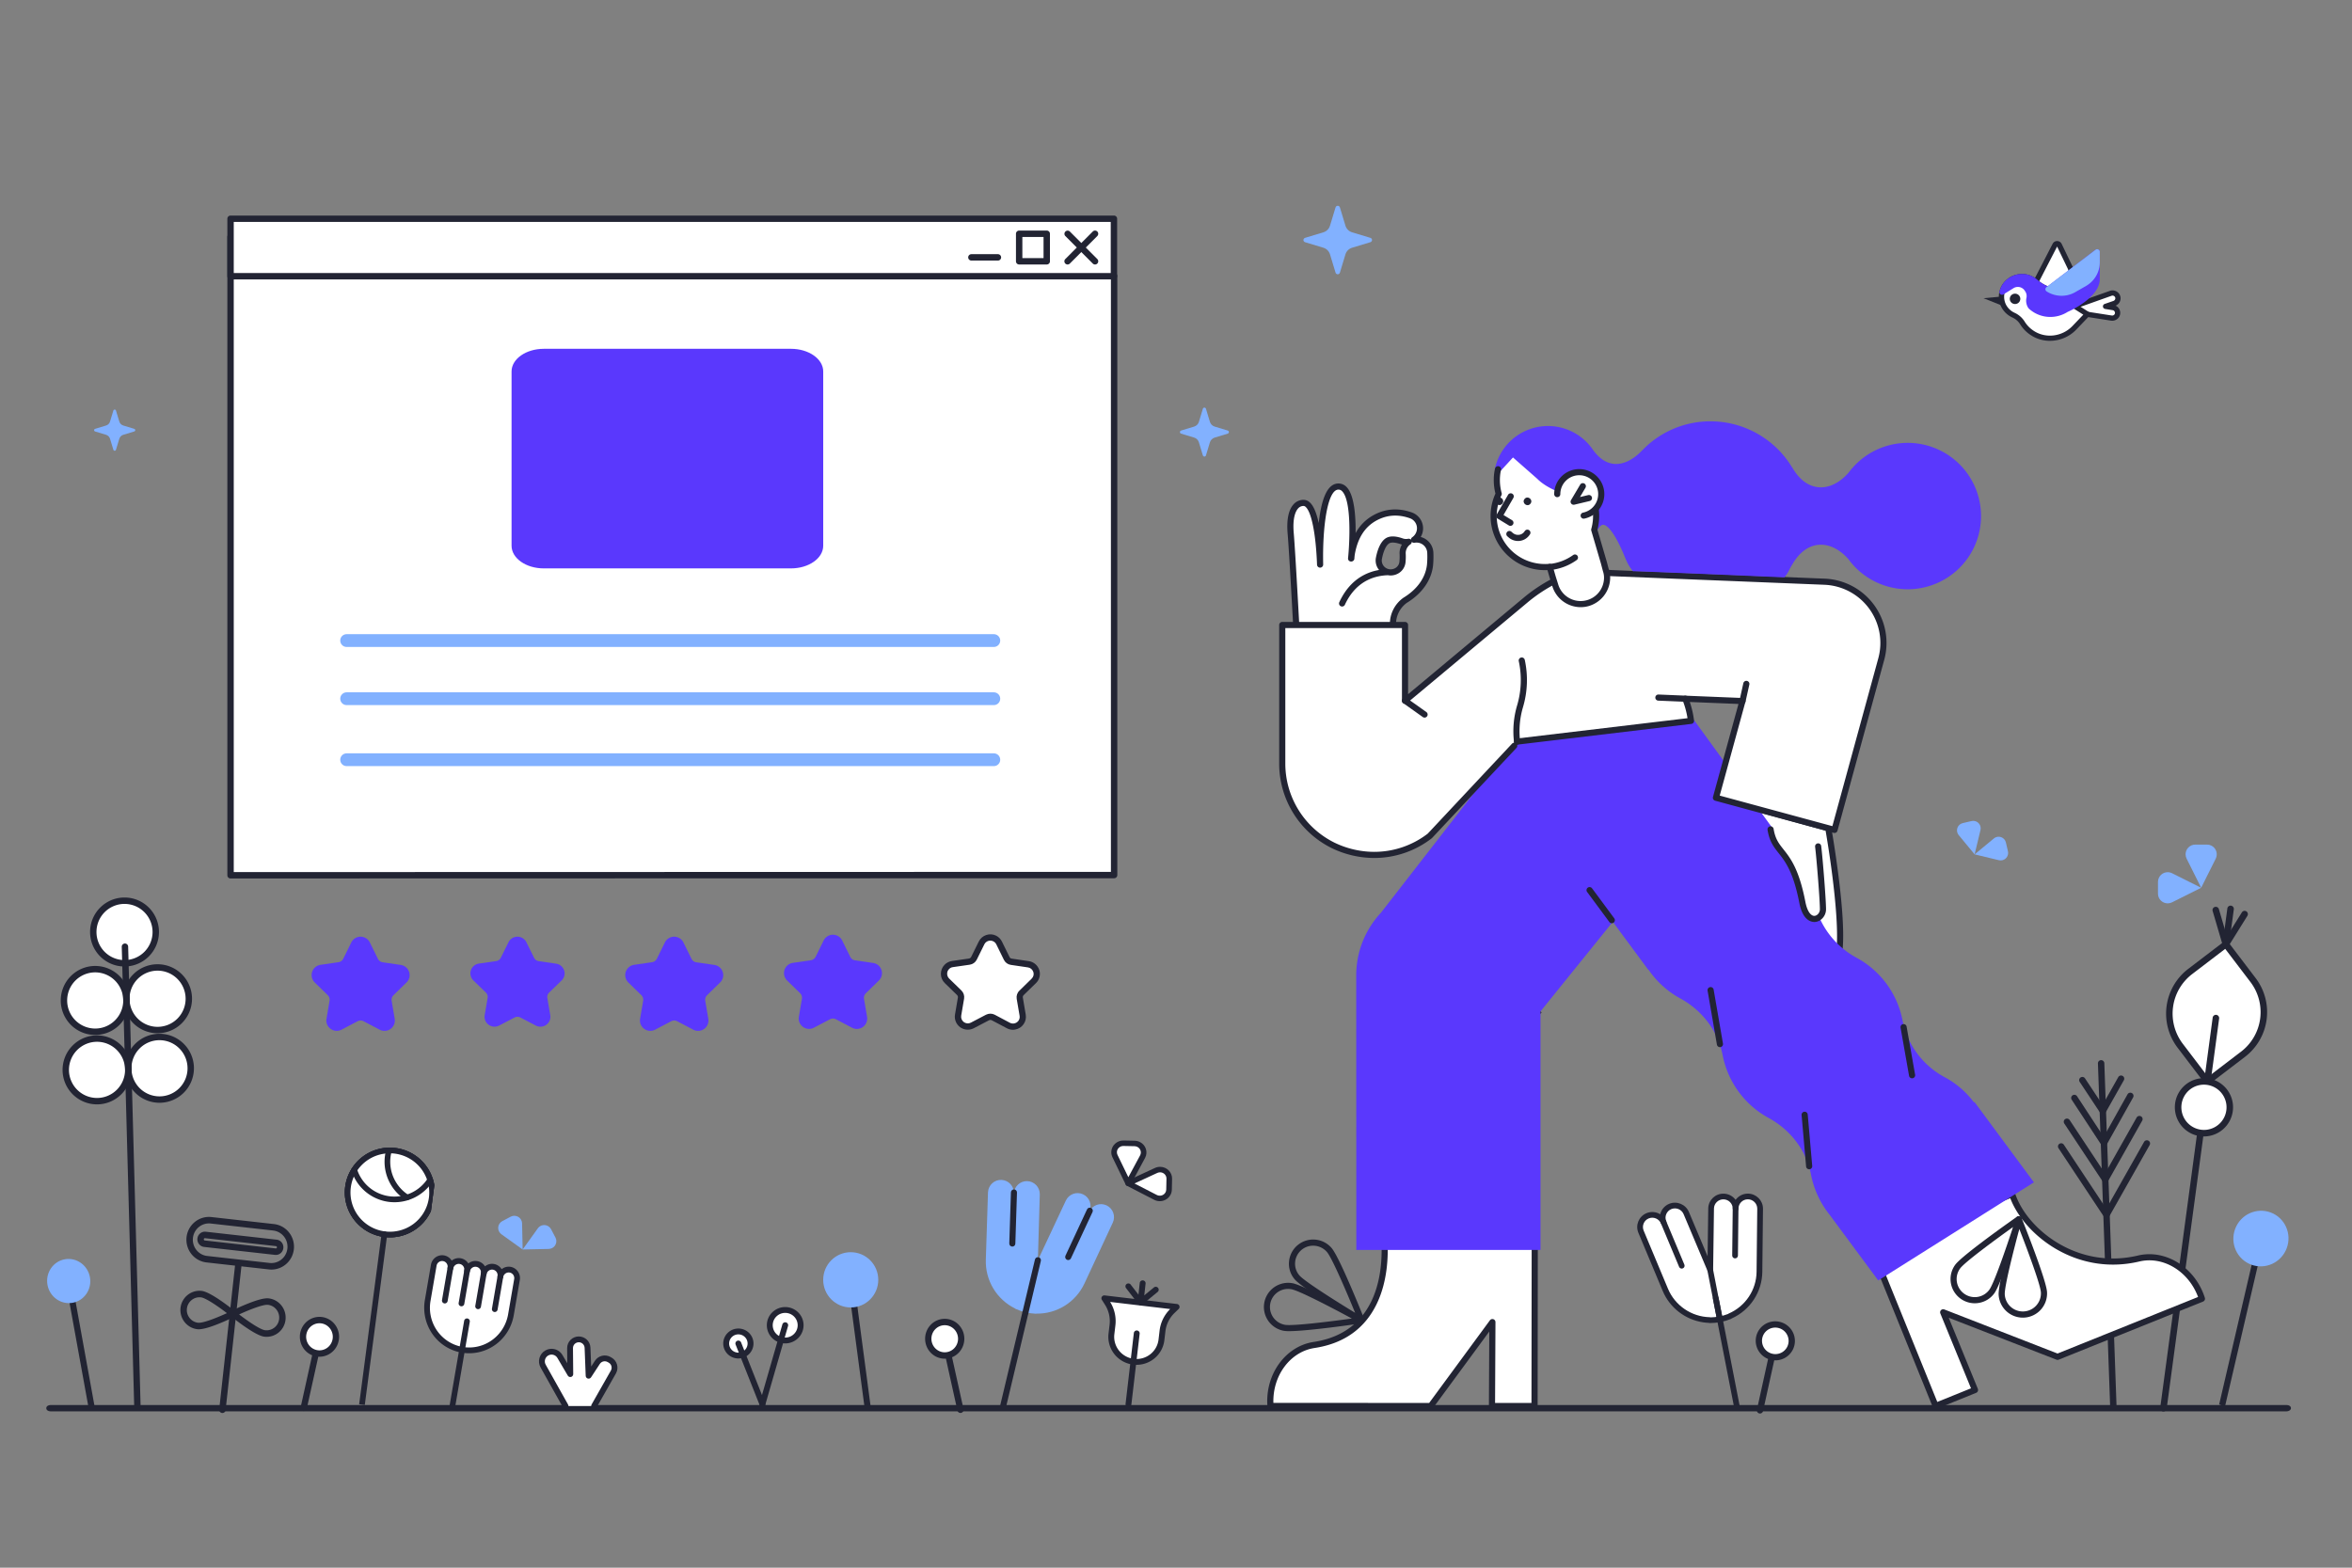<?xml version="1.0" encoding="UTF-8"?><svg version="1.1" xmlns="http://www.w3.org/2000/svg" xmlns:xlink="http://www.w3.org/1999/xlink" viewBox="0 0 1200 800" width="1200" height="800" x="0px" y="0px">
    
    
    <rect x="0" y="0" width="1200" height="800" fill="#808080" stroke="none"/>
    
    
    <!-- ITEM 0 -->
    <g>
        <defs>
            <clipPath id="clip-path-id-viewbox-item-0">
                <rect x="0.0" y="0.0" width="86.356" height="328.724"/>
            </clipPath>
        </defs>
        <g transform="translate(1050.0 541.0) rotate(0.0 23.5 89.0) scale(0.544 0.541)">
            <g clip-path="url(#clip-path-id-viewbox-item-0)" transform="translate(-0.0 -0.0)">
                
  
  <g>
    <path d="M51.875,328.723a3,3,0,0,1-3-2.894L37.451,3.106a3,3,0,0,1,6-.212L54.875,325.616a3,3,0,0,1-2.892,3.105Z" transform="translate(0 0.002)" style="         fill: #222433;       "/>
    <g>
      <path d="M42.021,50.98a3,3,0,0,1-2.505-1.35L20.336,20.5a3,3,0,1,1,5.012-3.3L41.817,42.214,56.5,16.053a3,3,0,1,1,5.232,2.936L44.639,49.448a3,3,0,0,1-2.511,1.53Z" transform="translate(0 0.002)" style="         fill: #222433;       "/>
      <path d="M43.069,81.176a3,3,0,0,1-2.512-1.362L12.842,37.319a3,3,0,1,1,5.026-3.277l25,38.331L65.161,32.322A3,3,0,1,1,70.4,35.24l-24.712,44.4a3,3,0,0,1-2.516,1.539Z" transform="translate(0 0.002)" style="         fill: #222433;       "/>
      <path d="M44.328,115.671a3,3,0,0,1-2.505-1.35L5.869,59.727a3,3,0,0,1,5.01-3.3l33.245,50.479,29.6-52.733a3,3,0,1,1,5.232,2.936l-32.01,57.03a3,3,0,0,1-2.509,1.53Z" transform="translate(0 0.002)" style="         fill: #222433;       "/>
      <path d="M45.482,148.908a3,3,0,0,1-2.5-1.349L.5,83.1a3,3,0,1,1,5.01-3.3l39.774,60.347L80.74,77.1a3,3,0,0,1,5.231,2.942L48.1,147.379a3,3,0,0,1-2.51,1.527C45.553,148.908,45.518,148.908,45.482,148.908Z" transform="translate(0 0.002)" style="         fill: #222433;       "/>
    </g>
  </g>

            </g>
        </g>
    </g>
    
    <!-- ITEM 1 -->
    <g>
        <defs>
            <clipPath id="clip-path-id-viewbox-item-1">
                <rect x="0.0" y="0.0" width="147.908" height="142.217"/>
            </clipPath>
        </defs>
        <g transform="translate(319.0 478.0) rotate(0.0 25.0 24.0) scale(0.338 0.338)">
            <g clip-path="url(#clip-path-id-viewbox-item-1)" transform="translate(-0.0 -0.0)">
                
  
  <path d="M29.921,139.974q-.627-.37-1.227-.8a15.6,15.6,0,0,1-6.265-15.292l4.617-27.033A9.759,9.759,0,0,0,24.3,88.286L4.734,69.149a15.642,15.642,0,0,1,8.613-26.674l27.1-3.946a9.761,9.761,0,0,0,7.3-5.27l12.1-24.544a15.6,15.6,0,0,1,28.026.055l12.139,24.614a9.484,9.484,0,0,0,7.222,5.263L134.327,42.6a15.622,15.622,0,0,1,12.818,10.689,15.329,15.329,0,0,1-3.991,15.88l-19.6,19.174a9.667,9.667,0,0,0-2.763,8.579l4.578,27a15.616,15.616,0,0,1-22.706,16.464L78.381,127.624a9.71,9.71,0,0,0-8.982.028l-24.243,12.7A15.57,15.57,0,0,1,29.921,139.974Z" style="         fill: #5a38fd;       "/>

            </g>
        </g>
    </g>
    
    <!-- ITEM 2 -->
    <g>
        <defs>
            <clipPath id="clip-path-id-viewbox-item-2">
                <rect x="0.0" y="0.0" width="887.4" height="14.1"/>
            </clipPath>
        </defs>
        <g transform="translate(21.0 712.0) rotate(0.0 581.0 9.5) scale(1.309 1.348)">
            <g clip-path="url(#clip-path-id-viewbox-item-2)" transform="translate(-0.0 -0.0)">
                

<g>
	<path d="M875.2,6.1H3.7C2.7,6.1,2,5.6,2,4.9s0.7-1.2,1.7-1.2h871.5c1,0,1.7,0.5,1.7,1.2S876,6.1,875.2,6.1z" style="fill:#222433;"/>
</g>

            </g>
        </g>
    </g>
    
    <!-- ITEM 3 -->
    <g>
        <defs>
            <clipPath id="clip-path-id-viewbox-item-3">
                <rect x="0.0" y="0.0" width="138.875" height="455.761"/>
            </clipPath>
        </defs>
        <g transform="translate(1088.0 464.0) rotate(353.602 38.5 126.5) scale(0.554 0.555)">
            <g clip-path="url(#clip-path-id-viewbox-item-3)" transform="translate(-0.0 -0.0)">
                
  
  <g>
    <g>
      <path d="M112.112,137.529l-35.36,21.179-21.179-35.36a48.7,48.7,0,0,1,16.649-66.83l.132-.079,35.36-21.179,21.179,35.36a48.7,48.7,0,0,1-16.649,66.83Z" transform="translate(0.001 0)" style="         fill: #fff;       "/>
      <path d="M76.752,161.708a3,3,0,0,1-2.573-1.458L53,124.89A51.7,51.7,0,0,1,70.676,53.947l.134-.08,35.363-21.181a3,3,0,0,1,4.114,1.032l21.179,35.361a51.7,51.7,0,0,1-17.676,70.942l-.134.08,0,0L78.294,161.282A3.006,3.006,0,0,1,76.752,161.708Zm29.93-122.333-32.9,19.7A45.7,45.7,0,0,0,58.145,121.8l19.639,32.79L110.7,134.877a45.7,45.7,0,0,0,15.621-62.711Zm5.43,98.154h0Z" transform="translate(0.001 0)" style="         fill: #222433;       "/>
    </g>
    <path d="M3,455.761a3.032,3.032,0,0,1-.732-.091,3,3,0,0,1-2.18-3.64L88.146,100.946a3,3,0,0,1,5.821,1.46L5.91,453.489A3,3,0,0,1,3,455.761Z" transform="translate(0.001 0)" style="         fill: #222433;       "/>
    <path d="M107.716,38.262a3.032,3.032,0,0,1-.732-.091,3,3,0,0,1-2.18-3.64l7.988-31.85a3,3,0,0,1,5.82,1.46l-7.988,31.85A3,3,0,0,1,107.716,38.262Z" transform="translate(0.001 0)" style="         fill: #222433;       "/>
    <path d="M107.71,38.262a3,3,0,0,1-2.95-2.48L99.074,3.521a3,3,0,1,1,5.908-1.042l5.686,32.262a3,3,0,0,1-2.958,3.521Z" transform="translate(0.001 0)" style="         fill: #222433;       "/>
    <path d="M107.712,38.261a3,3,0,0,1-2.351-4.862L125.724,7.671a3,3,0,0,1,4.7,3.724L110.066,37.123A2.992,2.992,0,0,1,107.712,38.261Z" transform="translate(0.001 0)" style="         fill: #222433;       "/>
    <g>
      <circle cx="70.964" cy="181.959" r="23.801" style="         fill: #fff;       "/>
      <path d="M70.963,208.76a26.8,26.8,0,1,1,26.8-26.8A26.832,26.832,0,0,1,70.963,208.76Zm0-47.6a20.8,20.8,0,1,0,20.8,20.8A20.824,20.824,0,0,0,70.963,161.158Z" transform="translate(0.001 0)" style="         fill: #222433;       "/>
    </g>
  </g>

            </g>
        </g>
    </g>
    
    <!-- ITEM 4 -->
    <g>
        <defs>
            <clipPath id="clip-path-id-viewbox-item-4">
                <rect x="0.0" y="0.0" width="834.668" height="623.0"/>
            </clipPath>
        </defs>
        <g transform="translate(116.0 110.0) rotate(0.0 227.0 169.0) scale(0.544 0.543)">
            <g clip-path="url(#clip-path-id-viewbox-item-4)" transform="translate(-0.0 -0.0)">
                
  
  <g>
    <g>
      <polyline points="3 20 3 620 831.668 619.792 831.668 56.792" style="         fill: #fff;       "/>
      <path d="M3,623a3,3,0,0,1-3-3V20a3,3,0,0,1,6,0V617l822.668-.206v-560a3,3,0,0,1,6,0v563a3,3,0,0,1-3,3Z" style="         fill: #222433;       "/>
    </g>
    <g>
      <rect x="3" y="3" width="828.5" height="54" style="         fill: #fff;       "/>
      <path d="M831.5,60H3a3,3,0,0,1-3-3V3A3,3,0,0,1,3,0H831.5a3,3,0,0,1,3,3V57A3,3,0,0,1,831.5,60ZM6,54H828.5V6H6Z" style="         fill: #222433;       "/>
    </g>
    <g>
      <path d="M813.774,45.987a2.992,2.992,0,0,1-2.127-.884L785.9,19.229A3,3,0,0,1,790.153,15L815.9,40.87a3,3,0,0,1-2.127,5.117Z" style="         fill: #222433;       "/>
      <path d="M788.026,45.987A3,3,0,0,1,785.9,40.87L811.647,15a3,3,0,0,1,4.254,4.233L790.153,45.1A2.994,2.994,0,0,1,788.026,45.987Z" style="         fill: #222433;       "/>
    </g>
    <path d="M768.487,45.987H742.613a3,3,0,0,1-3-3V17.113a3,3,0,0,1,3-3h25.874a3,3,0,0,1,3,3V42.987A3,3,0,0,1,768.487,45.987Zm-22.874-6h19.874V20.113H745.613Z" style="         fill: #222433;       "/>
    <path d="M722.687,42.3H697.813a3,3,0,0,1,0-6h24.874a3,3,0,0,1,0,6Z" style="         fill: #222433;       "/>
  </g>

            </g>
        </g>
    </g>
    
    <!-- ITEM 5 -->
    <g>
        <defs>
            <clipPath id="clip-path-id-viewbox-item-5">
                <rect x="0.0" y="0.0" width="919.826" height="967.5"/>
            </clipPath>
        </defs>
        <g transform="translate(1125.0 215.0) rotate(0.0 -240.0 252.0) scale(-0.522 0.521)">
            <g clip-path="url(#clip-path-id-viewbox-item-5)" transform="translate(-0.0 -0.0)">
                
  
  <g>
    <g>
      <path d="M888.3,198.7s3.8-70.7,5.3-88.4c1.9-20.4-3.9-30.1-12.2-30.4-14.2-.6-16.2,52.3-16.5,60.4.2-9.1,1-75.4-17.5-76.4-20.3-1.1-12.8,70.5-12.8,70.5a.31.31,0,0,1-.2-.1,47.756,47.756,0,0,0-.6-5.3c-3.2-16.9-10.8-27.7-21.7-34-10.1-5.8-22.1-7.8-35.9-2.9a13.445,13.445,0,0,0-8.2,17.2,13.746,13.746,0,0,0,5.1,6.7,8.807,8.807,0,0,0-1.7-.2,13.508,13.508,0,0,0-14.2,12.7,86.233,86.233,0,0,0,.3,12.6c1.6,13.4,10,25.5,24.3,34.2a28.467,28.467,0,0,1,11.9,23.6m-8.5-81.4c6-2.1,10.6-2.3,13.6-.6,3.8,2.2,6.9,8.4,8.6,17.2a11.549,11.549,0,0,1-4.8,11.8,11.769,11.769,0,0,1-11.6,1,11.024,11.024,0,0,1-6.6-9,51.734,51.734,0,0,1-.2-8,13.4,13.4,0,0,0-5.9-11.9A12.609,12.609,0,0,0,785.2,117.5Z" style="         fill: #fff;       "/>
      <path d="M793.7,201.9h-.015a3,3,0,0,1-2.986-3.014,25.621,25.621,0,0,0-10.573-21.095c-14.793-9.039-23.883-21.938-25.6-36.336a89.7,89.7,0,0,1-.318-13.088,16.5,16.5,0,0,1,12.372-15.073,17.177,17.177,0,0,1-1.4-2.985,16.54,16.54,0,0,1,10.016-21.034c13.517-4.8,26.436-3.749,38.4,3.124a43.827,43.827,0,0,1,16.606,17.12c-.19-16.883,1.286-37.232,8.7-45.029a10.931,10.931,0,0,1,8.661-3.586c9.586.519,15.663,12.886,18.58,37.81.037.317.074.636.109.952,1.939-8.962,4.692-16.518,8.6-20.129a9.027,9.027,0,0,1,6.676-2.634,13.083,13.083,0,0,1,9.512,4.623c4.882,5.557,6.8,15.6,5.548,29.052-1.477,17.427-5.254,87.576-5.292,88.283a3,3,0,1,1-5.991-.322c.038-.707,3.82-70.949,5.307-88.492,1.459-15.673-1.93-22.113-4.079-24.56a7.039,7.039,0,0,0-5.241-2.588,3.136,3.136,0,0,0-2.368,1.046c-5.706,5.27-9.93,26.907-11.025,56.466a3,3,0,0,1-6-.178c.792-36.006-3.99-72.76-14.663-73.336a4.865,4.865,0,0,0-3.989,1.727c-9.248,9.724-7.225,50.553-5.665,65.464a3,3,0,0,1-.755,2.32,3.221,3.221,0,0,1-4.556.008,3,3,0,0,1-.868-1.95,44.835,44.835,0,0,0-.564-4.973C827.955,114.254,821.33,103.8,810.6,97.6c-10.371-5.956-21.609-6.855-33.4-2.671A10.4,10.4,0,0,0,770.83,108.3a10.727,10.727,0,0,0,3.983,5.233,3,3,0,0,1,1.287,2.423,3.01,3.01,0,0,1,2.865-.886,9.57,9.57,0,0,0,5.244-.406h0c6.866-2.4,12.273-2.529,16.07-.378,4.618,2.673,8.185,9.5,10.066,19.24a14.681,14.681,0,0,1-20.563,16.112,14.146,14.146,0,0,1-8.366-11.427,55.514,55.514,0,0,1-.214-8.418,10.414,10.414,0,0,0-4.6-9.321,3,3,0,0,1-1.306-2.436,3,3,0,0,1-2.786.9,9.467,9.467,0,0,0-1.276-.146,10.471,10.471,0,0,0-11.042,9.866,83.424,83.424,0,0,0,.288,12.131c1.5,12.518,9.621,23.88,22.875,31.944.076.046.149.095.22.148A31.5,31.5,0,0,1,796.7,198.913,3,3,0,0,1,793.7,201.9Zm-8.779-81.178a16.2,16.2,0,0,1,2.276,9.362,50.144,50.144,0,0,0,.183,7.444,8.062,8.062,0,0,0,4.842,6.631,8.786,8.786,0,0,0,8.671-.723,8.59,8.59,0,0,0,3.566-8.76c-1.5-7.783-4.179-13.454-7.159-15.179-2.138-1.214-6.091-.921-11.106.835l-.006,0C785.764,120.481,785.341,120.609,784.918,120.722Zm.282-3.222h0Z" style="         fill: #222433;       "/>
    </g>
    <g>
      <path d="M188.5,757h0c-11.5,36-62.6,77.5-123.7,63C37.7,813.6,11.5,832.7,3,859.4H3l141.1,56.9,111.8-43.6-31.1,76.1,38.5,15.6,61.5-152Z" style="         fill: #fff;       "/>
      <path d="M263.3,967.4a3.01,3.01,0,0,1-1.127-.219l-38.5-15.6a3,3,0,0,1-1.65-3.915l28.456-69.631L145.19,919.1a3,3,0,0,1-2.212-.013l-141.1-56.9A3,3,0,0,1,.141,858.49c9.438-29.645,38.142-47.838,65.348-41.41,60.253,14.3,109.29-26.987,120.153-60.993a3,3,0,0,1,3.988-1.866l136.3,55.4a3,3,0,0,1,1.651,3.9l-61.5,152A3,3,0,0,1,263.3,967.4Zm-34.585-20.25,32.93,13.343L320.9,814.052l-130.6-53.085c-13.409,35.53-64.238,76.661-126.186,61.952-23.366-5.52-48.055,9.648-57.345,34.764l137.357,55.389L254.81,869.905a3,3,0,0,1,3.867,3.93Z" style="         fill: #222433;       "/>
    </g>
    <g>
      <path d="M655.3,964.5l-.2-164,147.1-.5h0c-2.8,37.7,6.5,95.3,68.6,104.7,27.5,4.2,44.7,31.7,42.6,59.7h0l-156.6.1-60.3-82.2.4,82.2Z" style="         fill: #fff;       "/>
      <path d="M756.8,967.5a3,3,0,0,1-2.419-1.225l-54.836-74.752.355,72.962a3,3,0,0,1-3,3.015H655.3a3,3,0,0,1-3-3l-.2-164a3,3,0,0,1,2.99-3l147.1-.5a3.126,3.126,0,0,1,2.2.955,3,3,0,0,1,.8,2.268c-2.021,27.209.37,91.568,66.057,101.511,27.644,4.222,47.471,31.847,45.143,62.891a3,3,0,0,1-2.99,2.775l-156.6.1Zm-98.5-6h35.589l-.385-79.185a3,3,0,0,1,5.419-1.79l59.4,80.974,152.233-.1c.775-26.79-16.461-50.11-40.205-53.736-28.66-4.339-49.148-18.942-60.889-43.405-10.51-21.9-11.233-46.647-10.456-61.25l-140.9.479Z" style="         fill: #222433;       "/>
    </g>
    <g>
      <path d="M368.193,398.544C363.7,424.7,346.54,532.885,365,533.5L465.166,371.838Z" style="         fill: #fff;       "/>
      <path d="M365,536.5l-.1,0a7.824,7.824,0,0,1-5.911-3.111c-2.126-2.61-8.595-10.548-3.342-65.216,2.891-30.079,8.07-61.286,9.589-70.135a3,3,0,0,1,2.16-2.385l96.973-26.706a3,3,0,0,1,3.347,4.473L367.55,535.08A3,3,0,0,1,365,536.5Zm5.829-135.57c-9.674,56.943-15.6,118.348-7.189,128.667.049.059.1.116.145.169l94.8-153Z" style="         fill: #222433;       "/>
    </g>
    <rect x="663.2" y="572.234" width="3" height="45.833" transform="translate(-227.494 590.64) rotate(-41.551)" style="         fill: #2b292d;       "/>
    <path d="M805.5,481.4,675.424,313.7,499.563,292.466l-30.869,42.595c.4.449,7.876,26.156,8.062,30.826.118,2.946-40.684,14.315-40.8,14.345l-13.47,18.585a4.57,4.57,0,0,1,.179.634c1.243,6.735-3.543,15.6-7.388,19.757-14.84,20.387-20.881,46.959-21.031,47.86-1.448,8.663-5.654,23.081-17.038,18.244A82.565,82.565,0,0,1,340.6,525.4a89.024,89.024,0,0,0-44.9,61A80.942,80.942,0,0,1,255,642.1a87.393,87.393,0,0,0-29.2,25l-.5-.4-58.1,78.7,152.2,96.1,47.7-64.6c1.4-1.7,2.6-3.4,3.9-5.3a88.631,88.631,0,0,0,7.6-13.5,90.449,90.449,0,0,0,6.5-20.3c4.6-23.8,20.1-43.8,41.3-55.4A89.37,89.37,0,0,0,465,641a90.449,90.449,0,0,0,6.5-20.3c4.6-23.8,20.1-43.8,41.3-55.4a89.093,89.093,0,0,0,31.1-28.2l.2.2,34.7-47.072L649.5,578V811.6h180l.1-268.9A89.943,89.943,0,0,0,805.5,481.4Z" style="         fill: #5a38fd;       "/>
    <path d="M386.9,732.6q-.131,0-.264-.012a3,3,0,0,1-2.728-3.249l4.4-50.4a3,3,0,0,1,5.977.521l-4.4,50.4A3,3,0,0,1,386.9,732.6Z" style="         fill: #222433;       "/>
    <path d="M286.3,643.5a3.037,3.037,0,0,1-.524-.047,3,3,0,0,1-2.434-3.474l8.3-47.1a3,3,0,0,1,5.909,1.041l-8.3,47.1A3,3,0,0,1,286.3,643.5Z" style="         fill: #222433;       "/>
    <path d="M474.1,613a3,3,0,0,1-2.96-3.51l9.1-52.8a3,3,0,1,1,5.912,1.019l-9.1,52.8A3,3,0,0,1,474.1,613Z" style="         fill: #222433;       "/>
    <path d="M579.8,491.6a3,3,0,0,1-2.412-4.782l21.7-29.4a3,3,0,1,1,4.828,3.563l-21.7,29.4A3,3,0,0,1,579.8,491.6Z" style="         fill: #222433;       "/>
    <path d="M895.16,891.159c-18.15,0-65.208-6.836-71.107-7.7a3,3,0,0,1-1.014-5.594c5.841-3.226,57.394-31.587,68.864-33.665a23.7,23.7,0,1,1,8.444,46.642A31.455,31.455,0,0,1,895.16,891.159Zm4.653-3.273h0Zm-65.965-9.095c21.3,2.955,57.847,7.514,65.431,6.143h0a17.7,17.7,0,1,0-6.308-34.833C885.322,851.485,852.735,868.56,833.848,878.791Z" style="         fill: #222433;       "/>
    <path d="M824.49,883.487a3,3,0,0,1-2.787-4.111c2.473-6.2,24.375-60.853,31.96-69.65a23.689,23.689,0,0,1,41.637,13.6,23.315,23.315,0,0,1-5.6,17.125c-7.493,8.78-57.935,39.169-63.663,42.606A2.993,2.993,0,0,1,824.49,883.487Zm47.246-76.035a17.828,17.828,0,0,0-13.529,6.192c-5.049,5.855-19.434,39.714-27.556,59.6,18.344-11.211,49.5-30.838,54.483-36.687l.011-.013a17.355,17.355,0,0,0,4.172-12.756,17.627,17.627,0,0,0-17.581-16.337Z" style="         fill: #222433;       "/>
    <g>
      <path d="M675.166,317.838,757.7,406.1a89.084,89.084,0,0,0,54.4,18.6,91.973,91.973,0,0,0,39.8-9.2,89.392,89.392,0,0,0,50-80.5V199.5h-120v74.2L664.392,175.389a151.491,151.491,0,0,0-28.077-18.777l-51.386-8.341c-1.846.2-3.687.367-5.528.441L371.9,157.1a60.013,60.013,0,0,0-55.5,75.7l45.7,167.4L478,368.7,452.1,274l55.838-2.274A86.386,86.386,0,0,0,502.4,293.4l170,20.3" style="         fill: #fff;       "/>
      <path d="M812.1,427.7a91.533,91.533,0,0,1-56.228-19.222,2.906,2.906,0,0,1-.363-.329l-82.534-88.262a3,3,0,0,1-.586-3.187,3.1,3.1,0,0,1-.345-.021l-170-20.3a3,3,0,0,1-2.622-3.342,89.921,89.921,0,0,1,4.14-18.13l-47.574,1.937,24.906,91.065a3,3,0,0,1-2.107,3.686l-115.9,31.5a3,3,0,0,1-3.681-2.105l-45.7-167.4A63.012,63.012,0,0,1,371.785,154.1l207.495-8.387c1.574-.064,3.265-.2,5.321-.426a2.964,2.964,0,0,1,.809.022l51.385,8.34a2.957,2.957,0,0,1,.878.287,154.957,154.957,0,0,1,28.644,19.15L778.9,267.278V199.5a3,3,0,0,1,3-3h120a3,3,0,0,1,3,3V335a92.4,92.4,0,0,1-51.665,83.187A95.628,95.628,0,0,1,812.1,427.7Zm-52.378-23.831A85.577,85.577,0,0,0,812.1,421.7a89.553,89.553,0,0,0,38.5-8.9A86.418,86.418,0,0,0,898.9,335V202.5h-114v71.2a3,3,0,0,1-4.925,2.3L662.467,177.69a149.35,149.35,0,0,0-27.1-18.192l-50.521-8.2c-2.015.215-3.717.347-5.325.412l-207.5,8.387a57.015,57.015,0,0,0-52.727,71.915L364.205,396.52l110.109-29.926-25.108-91.8A3,3,0,0,1,451.978,271l55.838-2.273a3,3,0,0,1,2.907,4.112,83.219,83.219,0,0,0-4.928,17.942l166.961,19.938a3,3,0,0,1,2.421,4.116,2.991,2.991,0,0,1,2.18.951Z" style="         fill: #222433;       "/>
    </g>
    <path d="M843.4,181.4a3,3,0,0,1-2.725-1.743c-12.205-26.425-33.453-28.264-40.436-28.869a3,3,0,0,1,.518-5.978c7.84.679,31.7,2.745,45.365,32.332A3,3,0,0,1,843.4,181.4Z" style="         fill: #222433;       "/>
    <path d="M178.01,877.93c-.421,0-.842-.011-1.268-.033A23.711,23.711,0,0,1,154.4,852.942h0c.609-11.56,22.335-66.256,24.81-72.455a3,3,0,0,1,5.677.311c1.784,6.435,17.413,63.205,16.805,74.76A23.706,23.706,0,0,1,178.01,877.93ZM160.4,853.257a17.682,17.682,0,0,0,35.308,1.986c.406-7.709-8.651-43.381-14.225-64.14-7.8,20.013-20.678,54.453-21.083,62.155Z" style="         fill: #222433;       "/>
    <path d="M225.089,863.842a23.938,23.938,0,0,1-3.649-.279,23.386,23.386,0,0,1-15.459-9.387c-6.9-9.358-24.819-65.405-26.84-71.768a3,3,0,0,1,4.585-3.362c5.455,3.836,53.5,37.749,60.387,47.071a23.7,23.7,0,0,1-19.024,37.725Zm-37.46-74.666c6.676,20.424,18.59,55.226,23.183,61.441l.013.017a17.628,17.628,0,0,0,24.692,3.754,17.664,17.664,0,0,0,7.018-11.592,17.469,17.469,0,0,0-3.247-13.112C234.689,823.463,205.091,801.67,187.629,789.176Z" style="         fill: #222433;       "/>
    <path d="M672.4,316.7a3.277,3.277,0,0,1-.355-.02,3,3,0,0,1-2.629-3.33,83.109,83.109,0,0,0-2.8-33.305,93.281,93.281,0,0,1-1.751-46.394,3,3,0,0,1,5.858,1.3,87.288,87.288,0,0,0,1.649,43.405,89.068,89.068,0,0,1,3,35.7A3,3,0,0,1,672.4,316.7Z" style="         fill: #222433;       "/>
    <path d="M762.8,290.2a3,3,0,0,1-1.742-5.443l19.1-13.6a3,3,0,1,1,3.48,4.887l-19.1,13.6A2.984,2.984,0,0,1,762.8,290.2Z" style="         fill: #222433;       "/>
    <path d="M508,274.7a3,3,0,0,1-.123-6l26.3-1.1a3,3,0,0,1,.251,5.994l-26.3,1.1C508.083,274.7,508.04,274.7,508,274.7Z" style="         fill: #222433;       "/>
    <path d="M452,276.9a3,3,0,0,1-2.926-2.352l-3.7-16.7a3,3,0,0,1,5.858-1.3l3.7,16.7A3,3,0,0,1,452,276.9Z" style="         fill: #222433;       "/>
    <path d="M595.611,86.674A49.9,49.9,0,0,0,595.3,98.1a51.436,51.436,0,0,0,1.671,9.135L587.6,139.3l-2,7.6a22.354,22.354,0,0,0-1.1,9.5,25.879,25.879,0,0,0,50.6,5.1l2.5-8,2.882-9.929a50.049,50.049,0,0,0,49.863-71.512A49.815,49.815,0,0,0,691.7,65.5a52.118,52.118,0,0,0,.3-11.2,41.445,41.445,0,0,0-1-6.3L665.166,19.838Z" style="         fill: #fff;       "/>
    <path d="M678.9,102.4a3,3,0,0,1-1.568-5.559l8.308-5.077L676,75A3,3,0,0,1,681.2,72l11.1,19.3a3,3,0,0,1-1.037,4.055l-10.8,6.6A2.978,2.978,0,0,1,678.9,102.4Z" style="         fill: #222433;       "/>
    <circle cx="662.205" cy="78.391" r="3.7" transform="translate(94.259 427.817) rotate(-38.353)" style="         fill: #222433;       "/>
    <circle cx="689.661" cy="78.298" r="3.7" transform="translate(100.242 444.833) rotate(-38.353)" style="         fill: #222433;       "/>
    <path d="M671.443,117.226a13.721,13.721,0,0,1-1.989-.145,13.574,13.574,0,0,1-9.3-5.848l-.25-.334a3,3,0,1,1,4.8-3.6l.3.4c.035.047.07.1.1.146a7.467,7.467,0,0,0,5.218,3.3,7.847,7.847,0,0,0,6.153-1.745l1.46-1.267a3,3,0,0,1,3.929,4.535l-1.5,1.3A13.9,13.9,0,0,1,671.443,117.226Z" style="         fill: #222433;       "/>
    <path d="M640.3,145.7c-.1,0-.2,0-.3-.014a53.744,53.744,0,0,1-25.951-9.849,3,3,0,0,1,3.5-4.873,47.743,47.743,0,0,0,23.049,8.751,3,3,0,0,1-.3,5.985Z" style="         fill: #222433;       "/>
    <path d="M694.03,46.354a53.08,53.08,0,0,0-94.041-20.881,3.038,3.038,0,0,0-.5.582c-6.308,9.623-13.679,14.882-21.907,15.63-8.822.8-18.481-3.8-27.206-12.948-.482-.509-.949-.966-1.34-1.333A92.163,92.163,0,0,0,483.2,0a93.282,93.282,0,0,0-79.409,44.766,2.992,2.992,0,0,0-.492.64c-6.638,11.555-15.419,18.175-25.393,19.144-10.188.992-20.707-4.107-29.644-14.355-1.016-1.372-2.108-2.734-3.333-4.156l-.021-.027a2.93,2.93,0,0,0-.318-.364,71.695,71.695,0,1,0,4.074,89.2c8.868-9.958,19.293-14.875,29.37-13.844,9.935,1.015,18.671,7.618,25.265,19.1a2.922,2.922,0,0,0,.314.446c2.948,4.9,3.817,8.089,7.553,12.3.12-.008,139-6,148-6,5.116-6.511,6.391-10.38,9.691-18.286,10.875-25.135,17.525-27.221,19.3-27.262,2.491-.042,4.664,3.3,6.043,6.126a3,3,0,0,0,5.2.329c-.047-.131-.1-.26-.135-.4-1.143-4-2.411-8.086-2.45-12.188-.06-.836-.1-1.686-.091-2.575.023-1.966-.014-3.921.027-5.859-.23-.191-.457-.383-.673-.579-9.923-9.011-6.55-28.875,5.53-34.209,12.8-5.653,22.211-1.4,29.381,8.352.122.167,2.009,8.062,2.106,8.228,6.354-2.381,14.676-7.194,19.573-12.245l23.7-20.878L688.89,49.029a3,3,0,0,0,5.14-2.675Z" style="         fill: #5a38fd;       "/>
    <path d="M610.2,182.034a28.7,28.7,0,0,1-8.045-1.154,29.14,29.14,0,0,1-20.648-25.22,25.335,25.335,0,0,1,1.215-10.628l1.973-7.5,9.157-31.335a54.319,54.319,0,0,1-1.544-8.834,53.014,53.014,0,0,1,.33-12.119,3,3,0,1,1,5.939.852,47.012,47.012,0,0,0-.292,10.739,48.408,48.408,0,0,0,1.574,8.595,3.008,3.008,0,0,1-.012,1.643l-9.371,32.065-1.979,7.521c-.018.071-.04.142-.064.212a19.409,19.409,0,0,0-.951,8.235,22.879,22.879,0,0,0,44.74,4.53l2.511-8.034,2.864-9.871a3,3,0,0,1,3.156-2.151,47.8,47.8,0,0,0,8.484.026,47.085,47.085,0,0,0,42.87-50.95,47.415,47.415,0,0,0-4.472-16.3,3,3,0,0,1-.185-2.1,47.162,47.162,0,0,0,1.274-6.164,48.916,48.916,0,0,0,.281-10.558,37.777,37.777,0,0,0-.919-5.808,3,3,0,1,1,5.82-1.455,43.8,43.8,0,0,1,1.078,6.755,54.973,54.973,0,0,1-.317,11.885,52.713,52.713,0,0,1-1.147,5.864,53.417,53.417,0,0,1,4.564,17.355,53.087,53.087,0,0,1-48.328,57.456,53.587,53.587,0,0,1-7.071.142l-2.208,7.606-2.517,8.059A29.047,29.047,0,0,1,610.2,182.034Z" style="         fill: #222433;       "/>
    <g>
      <path d="M607.267,92.363A21.5,21.5,0,1,1,633.1,71.3" style="         fill: #fff;       "/>
      <path d="M607.27,95.364a3.049,3.049,0,0,1-.6-.061,24.5,24.5,0,1,1,29.434-24,3,3,0,0,1-6,0,18.5,18.5,0,1,0-22.231,18.124,3,3,0,0,1-.6,5.94Z" style="         fill: #222433;       "/>
    </g>
    <path d="M617.09,81.733a2.954,2.954,0,0,1-.7-.082l-14.98-3.572a3,3,0,0,1,1.392-5.836l8.109,1.934-5.36-9.074a3,3,0,1,1,5.166-3.051l8.952,15.156a3,3,0,0,1-2.583,4.525Z" style="         fill: #222433;       "/>
    <path d="M381.791,490.384c-.307,0-.576-.015-.8-.036-5.775-.53-10.526-6.011-10.59-12.217,0-9.326,3.1-48.678,4.722-62.092a3,3,0,1,1,5.956.723c-1.611,13.29-4.678,52.189-4.678,61.338.032,3.079,2.433,6.025,5.138,6.273,3.024.3,6.979-3.136,9.018-13.549,6.228-32.278,14.664-42.967,21.443-51.556,4.484-5.682,8.025-10.169,9.64-20.051a3,3,0,1,1,5.922.967c-1.865,11.414-6.03,16.69-10.852,22.8-6.376,8.079-14.311,18.133-20.263,48.985C393.2,488.526,385.2,490.384,381.791,490.384Z" style="         fill: #222433;       "/>
  </g>

            </g>
        </g>
    </g>
    
    <!-- ITEM 6 -->
    <g>
        <defs>
            <clipPath id="clip-path-id-viewbox-item-6">
                <rect x="0.0" y="0.0" width="147.908" height="142.217"/>
            </clipPath>
        </defs>
        <g transform="translate(400.0 477.0) rotate(0.0 25.0 24.0) scale(0.338 0.338)">
            <g clip-path="url(#clip-path-id-viewbox-item-6)" transform="translate(-0.0 -0.0)">
                
  
  <path d="M29.921,139.974q-.627-.37-1.227-.8a15.6,15.6,0,0,1-6.265-15.292l4.617-27.033A9.759,9.759,0,0,0,24.3,88.286L4.734,69.149a15.642,15.642,0,0,1,8.613-26.674l27.1-3.946a9.761,9.761,0,0,0,7.3-5.27l12.1-24.544a15.6,15.6,0,0,1,28.026.055l12.139,24.614a9.484,9.484,0,0,0,7.222,5.263L134.327,42.6a15.622,15.622,0,0,1,12.818,10.689,15.329,15.329,0,0,1-3.991,15.88l-19.6,19.174a9.667,9.667,0,0,0-2.763,8.579l4.578,27a15.616,15.616,0,0,1-22.706,16.464L78.381,127.624a9.71,9.71,0,0,0-8.982.028l-24.243,12.7A15.57,15.57,0,0,1,29.921,139.974Z" style="         fill: #5a38fd;       "/>

            </g>
        </g>
    </g>
    
    <!-- ITEM 7 -->
    <g>
        <defs>
            <clipPath id="clip-path-id-viewbox-item-7">
                <rect x="0.0" y="0.0" width="147.908" height="142.217"/>
            </clipPath>
        </defs>
        <g transform="translate(240.0 478.0) rotate(0.0 24.0 23.0) scale(0.325 0.323)">
            <g clip-path="url(#clip-path-id-viewbox-item-7)" transform="translate(-0.0 -0.0)">
                
  
  <path d="M29.921,139.974q-.627-.37-1.227-.8a15.6,15.6,0,0,1-6.265-15.292l4.617-27.033A9.759,9.759,0,0,0,24.3,88.286L4.734,69.149a15.642,15.642,0,0,1,8.613-26.674l27.1-3.946a9.761,9.761,0,0,0,7.3-5.27l12.1-24.544a15.6,15.6,0,0,1,28.026.055l12.139,24.614a9.484,9.484,0,0,0,7.222,5.263L134.327,42.6a15.622,15.622,0,0,1,12.818,10.689,15.329,15.329,0,0,1-3.991,15.88l-19.6,19.174a9.667,9.667,0,0,0-2.763,8.579l4.578,27a15.616,15.616,0,0,1-22.706,16.464L78.381,127.624a9.71,9.71,0,0,0-8.982.028l-24.243,12.7A15.57,15.57,0,0,1,29.921,139.974Z" style="         fill: #5a38fd;       "/>

            </g>
        </g>
    </g>
    
    <!-- ITEM 8 -->
    <g>
        <defs>
            <clipPath id="clip-path-id-viewbox-item-8">
                <rect x="0.0" y="0.0" width="214.2" height="50.3"/>
            </clipPath>
        </defs>
        <g transform="translate(166.0 322.0) rotate(0.0 173.0 41.0) scale(1.615 1.63)">
            <g clip-path="url(#clip-path-id-viewbox-item-8)" transform="translate(-0.0 -0.0)">
                

<g>
	<path d="M211.2,5H6.7c-1.1,0-2-0.9-2-2s0.9-2,2-2h204.5c1.1,0,2,0.9,2,2S212.3,5,211.2,5z" style="fill:#82b1ff;"/>
</g>
<g>
	<path d="M211.2,23.2H6.7c-1.1,0-2-0.9-2-2s0.9-2,2-2h204.5c1.1,0,2,0.9,2,2S212.3,23.2,211.2,23.2z" style="fill:#82b1ff;"/>
</g>
<g>
	<path d="M211.2,42.3H6.7c-1.1,0-2-0.9-2-2s0.9-2,2-2h204.5c1.1,0,2,0.9,2,2S212.3,42.3,211.2,42.3z" style="fill:#82b1ff;"/>
</g>

            </g>
        </g>
    </g>
    
    <!-- ITEM 9 -->
    <g>
        <defs>
            <clipPath id="clip-path-id-viewbox-item-9">
                <rect x="0.0" y="0.0" width="261.1" height="261.1"/>
            </clipPath>
        </defs>
        <g transform="translate(261.0 178.0) rotate(0.0 79.5 79.5) scale(0.609 0.609)">
            <g clip-path="url(#clip-path-id-viewbox-item-9)" transform="translate(-0.0 -0.0)">
                

<path d="M27,0h207.1c14.9,0,27,8.5,27,19V165c0,10.5-12.1,19-27,19H27c-14.9,0-27-8.5-27-19V19C0,8.5,12.1,0,27,0z" style="fill:#5a38fd;"/>

            </g>
        </g>
    </g>
    
    <!-- ITEM 10 -->
    <g>
        <defs>
            <clipPath id="clip-path-id-viewbox-item-10">
                <rect x="0.0" y="0.0" width="105.972" height="180.943"/>
            </clipPath>
        </defs>
        <g transform="translate(150.0 621.0) rotate(0.0 -29.0 50.0) scale(-0.547 0.553)">
            <g clip-path="url(#clip-path-id-viewbox-item-10)" transform="translate(-0.0 -0.0)">
                <path d="M66.777,180.943a3,3,0,0,1-2.978-2.669l-14.9-134a3,3,0,0,1,5.963-.663l14.9,134a3,3,0,0,1-2.65,3.313A2.919,2.919,0,0,1,66.777,180.943Z" fill="#222433"/><path d="M21.01,48.587A21.062,21.062,0,0,1,4.626,14.357a20.927,20.927,0,0,1,14.139-7.77L77,.129a21.065,21.065,0,0,1,23.237,18.636A21.1,21.1,0,0,1,81.6,42h0L23.365,48.456A21.46,21.46,0,0,1,21.01,48.587ZM79.34,6a15.082,15.082,0,0,0-1.68.094L19.424,12.551A15.06,15.06,0,0,0,22.7,42.492l58.236-6.458A15.059,15.059,0,0,0,88.713,9.31,14.923,14.923,0,0,0,79.34,6Zm1.929,33.017h0ZM16.938,35.077a6.972,6.972,0,0,1-4.406-1.562A7.061,7.061,0,0,1,16.2,20.993h0l66.1-7.331a7.05,7.05,0,0,1,7.786,6.254A7.071,7.071,0,0,1,83.835,27.7l-66.1,7.331A7.309,7.309,0,0,1,16.938,35.077Zm-.077-8.121a1.087,1.087,0,0,0-.732.395,1.017,1.017,0,0,0-.221.765,1.084,1.084,0,0,0,.394.732,1.006,1.006,0,0,0,.767.222l66.1-7.332a1.051,1.051,0,0,0,.953-1.161,1.084,1.084,0,0,0-.394-.73,1,1,0,0,0-.767-.222Z" fill="#222433"/><path d="M88.881,103.688c-4.052,0-10.525-1.817-19.711-5.526-7.226-2.919-13.347-5.9-13.6-6.023A3,3,0,0,1,55,87.105c2.271-1.827,22.433-17.876,31.15-18.844a17.867,17.867,0,0,1,19.713,15.75,17.865,17.865,0,0,1-15.751,19.613h0A11.031,11.031,0,0,1,88.881,103.688ZM62.568,88.8c9.446,4.306,22.342,9.36,26.882,8.857h0a11.759,11.759,0,0,0,7.928-4.4A11.609,11.609,0,0,0,99.9,84.678,11.853,11.853,0,0,0,86.812,74.224C82.3,74.726,70.824,82.511,62.568,88.8Z" fill="#222433"/><path d="M25.576,110.637a17.787,17.787,0,0,1-11.18-3.928A17.509,17.509,0,0,1,7.9,94.87,17.877,17.877,0,0,1,23.65,75.161c3.907-.435,10.762,1.352,20.942,5.462,7.227,2.919,13.348,5.9,13.605,6.023a3,3,0,0,1,.565,5.034c-2.27,1.827-22.433,17.876-31.15,18.844h0A18.373,18.373,0,0,1,25.576,110.637ZM24.994,81.09a6.285,6.285,0,0,0-.682.034A11.868,11.868,0,0,0,13.864,94.215a11.545,11.545,0,0,0,4.283,7.812,11.884,11.884,0,0,0,8.8,2.534h0c4.516-.5,15.992-8.287,24.246-14.58C42.187,85.874,30.02,81.09,24.994,81.09Z" fill="#222433"/>
            </g>
        </g>
    </g>
    
    <!-- ITEM 11 -->
    <g>
        <defs>
            <clipPath id="clip-path-id-viewbox-item-11">
                <rect x="0.0" y="0.0" width="124.9" height="480.3"/>
            </clipPath>
        </defs>
        <g transform="translate(31.0 458.0) rotate(0.0 34.0 131.0) scale(0.544 0.545)">
            <g clip-path="url(#clip-path-id-viewbox-item-11)" transform="translate(-0.0 -0.0)">
                
  
  <g>
    <g>
      <circle cx="59.8" cy="32.3" r="29.3" style="         fill: #fff;       "/>
      <path d="M59.8,64.6A32.3,32.3,0,1,1,92.1,32.3,32.337,32.337,0,0,1,59.8,64.6ZM59.8,6A26.3,26.3,0,1,0,86.1,32.3,26.33,26.33,0,0,0,59.8,6Z" style="         fill: #222433;       "/>
    </g>
    <g>
      <circle cx="90.8" cy="94.8" r="29.3" style="         fill: #fff;       "/>
      <path d="M90.8,127.1a32.3,32.3,0,1,1,32.3-32.3A32.336,32.336,0,0,1,90.8,127.1Zm0-58.6a26.3,26.3,0,1,0,26.3,26.3A26.33,26.33,0,0,0,90.8,68.5Z" style="         fill: #222433;       "/>
    </g>
    <g>
      <circle cx="32.3" cy="96.4" r="29.3" style="         fill: #fff;       "/>
      <path d="M32.3,128.7A32.3,32.3,0,1,1,64.6,96.4,32.337,32.337,0,0,1,32.3,128.7Zm0-58.6A26.3,26.3,0,1,0,58.6,96.4,26.33,26.33,0,0,0,32.3,70.1Z" style="         fill: #222433;       "/>
    </g>
    <g>
      <circle cx="92.6" cy="159.9" r="29.3" style="         fill: #fff;       "/>
      <path d="M92.6,192.2a32.3,32.3,0,1,1,32.3-32.3A32.336,32.336,0,0,1,92.6,192.2Zm0-58.6a26.3,26.3,0,1,0,26.3,26.3A26.33,26.33,0,0,0,92.6,133.6Z" style="         fill: #222433;       "/>
    </g>
    <g>
      <circle cx="34.001" cy="161.4" r="29.3" style="         fill: #fff;       "/>
      <path d="M34,193.7a32.3,32.3,0,1,1,32.3-32.3A32.337,32.337,0,0,1,34,193.7Zm0-58.6a26.3,26.3,0,1,0,26.3,26.3A26.33,26.33,0,0,0,34,135.1Z" style="         fill: #222433;       "/>
    </g>
    <path d="M71.9,480.3a3,3,0,0,1-3-2.919L57.206,46.165a3,3,0,0,1,6-.164L74.9,477.219a3,3,0,0,1-2.918,3.08Z" style="         fill: #222433;       "/>
  </g>

            </g>
        </g>
    </g>
    
    <!-- ITEM 12 -->
    <g>
        <defs>
            <clipPath id="clip-path-id-viewbox-item-12">
                <rect x="0.0" y="0.0" width="42.0" height="145.16"/>
            </clipPath>
        </defs>
        <g transform="translate(29.0 642.0) rotate(349.716 11.0 39.0) scale(0.524 0.537)">
            <g clip-path="url(#clip-path-id-viewbox-item-12)" transform="translate(-0.0 -0.0)">
                

<g>
	<g>
		<path d="M21,145.16c-1.657,0-3-1.343-3-3V21c0-1.657,1.343-3,3-3s3,1.343,3,3v121.16    C24,143.817,22.657,145.16,21,145.16z" style="fill:#222433;"/>
	</g>
	<g>
		<circle cx="21" cy="21" r="21" style="fill:#82B1FF;"/>
	</g>
</g>

            </g>
        </g>
    </g>
    
    <!-- ITEM 13 -->
    <g>
        <defs>
            <clipPath id="clip-path-id-crop-item-13">
                
          <rect transform="scale(2.07 2.08)" x="0.0" y="0.0" width="45.0" height="132.0"/>
        
            </clipPath>
            
            <clipPath id="clip-path-id-viewbox-item-13">
                <rect x="0.0" y="0.0" width="95.2" height="411.9"/>
            </clipPath>
        </defs>
        <g clip-path="url(#clip-path-id-crop-item-13)" transform="translate(166.0 585.0) rotate(7.491 23.0 99.0) scale(0.483 0.481)">
            <g clip-path="url(#clip-path-id-viewbox-item-13)" transform="translate(-0.0 -0.0)">
                
  
  <g>
    <path d="M47.6,95.2A47.6,47.6,0,1,1,95.2,47.6,47.654,47.654,0,0,1,47.6,95.2ZM47.6,6A41.6,41.6,0,1,0,89.2,47.6,41.646,41.646,0,0,0,47.6,6Z" style="         fill: #222433;       "/>
    <path d="M47.6,95.2A47.6,47.6,0,1,1,95.2,47.6,47.654,47.654,0,0,1,47.6,95.2ZM47.6,6A41.6,41.6,0,1,0,89.2,47.6,41.646,41.646,0,0,0,47.6,6Z" style="         fill: #222433;       "/>
    <g>
      <circle cx="47.6" cy="47.6" r="44.6" style="         fill: #fff;       "/>
      <path d="M47.6,95.2A47.6,47.6,0,1,1,95.2,47.6,47.654,47.654,0,0,1,47.6,95.2ZM47.6,6A41.6,41.6,0,1,0,89.2,47.6,41.646,41.646,0,0,0,47.6,6Z" style="         fill: #222433;       "/>
    </g>
    <path d="M47.6,411.9a3,3,0,0,1-3-3V92.2a3,3,0,0,1,6,0V408.9A3,3,0,0,1,47.6,411.9Z" style="         fill: #222433;       "/>
    <path d="M47.6,57.6A47.63,47.63,0,0,1,4.459,29.973a3,3,0,1,1,5.449-2.51A41.616,41.616,0,0,0,47.6,51.6,41.76,41.76,0,0,0,85.334,27.549a3,3,0,0,1,5.44,2.531A47.781,47.781,0,0,1,47.6,57.6Z" style="         fill: #222433;       "/>
    <path d="M66.3,53.4a2.98,2.98,0,0,1-1.261-.279A47.83,47.83,0,0,1,37.4,9.9a47.778,47.778,0,0,1,.492-6.825,3,3,0,1,1,5.937.86A41.866,41.866,0,0,0,43.4,9.9,41.807,41.807,0,0,0,67.563,47.679,3,3,0,0,1,66.3,53.4Z" style="         fill: #222433;       "/>
  </g>

            </g>
        </g>
    </g>
    
    <!-- ITEM 14 -->
    <g>
        <defs>
            <clipPath id="clip-path-id-viewbox-item-14">
                <rect x="0.0" y="0.0" width="94.67" height="156.62"/>
            </clipPath>
        </defs>
        <g transform="translate(214.0 643.0) rotate(9.754 23.0 38.5) scale(0.486 0.492)">
            <g clip-path="url(#clip-path-id-viewbox-item-14)" transform="translate(-0.0 -0.0)">
                
  
  <g>
    <g>
      <path d="M82.81,3h0a8.87,8.87,0,0,0-8.87,8.87A8.87,8.87,0,0,0,65.07,3h0a8.87,8.87,0,0,0-8.87,8.87A8.87,8.87,0,0,0,47.34,3h0a8.87,8.87,0,0,0-8.87,8.87A8.87,8.87,0,0,0,29.6,3h0a8.87,8.87,0,0,0-8.86,8.87A8.87,8.87,0,0,0,11.87,3h0A8.87,8.87,0,0,0,3,11.87v37.1A44.34,44.34,0,0,0,47.34,93.3h0A44.33,44.33,0,0,0,91.67,48.97V11.87A8.87,8.87,0,0,0,82.81,3Z" style="         fill: #fff;       "/>
      <path d="M47.34,96.3A47.4,47.4,0,0,1,0,48.97V11.87A11.865,11.865,0,0,1,20.741,3.991a11.841,11.841,0,0,1,17.729,0,11.841,11.841,0,0,1,17.729,0,11.854,11.854,0,0,1,17.741,0A11.841,11.841,0,0,1,82.81,0h0A11.887,11.887,0,0,1,94.67,11.87v37.1A47.383,47.383,0,0,1,47.34,96.3ZM11.87,6A5.876,5.876,0,0,0,6,11.87v37.1a41.335,41.335,0,0,0,82.67,0V11.87A5.879,5.879,0,0,0,82.81,6h0a5.876,5.876,0,0,0-5.87,5.87,3,3,0,1,1-6,0,5.87,5.87,0,0,0-11.74,0,3,3,0,1,1-6,0,5.865,5.865,0,1,0-11.73,0,3,3,0,0,1-6,0,5.865,5.865,0,1,0-11.73,0,3,3,0,1,1-6,0A5.876,5.876,0,0,0,11.87,6Z" style="         fill: #222433;       "/>
    </g>
    <path d="M47.34,156.62a3,3,0,0,1-3-3V63.36a3,3,0,0,1,6,0v90.26A3,3,0,0,1,47.34,156.62Z" style="         fill: #222433;       "/>
    <path d="M73.94,49.01a3,3,0,0,1-3-3V11.16a3,3,0,1,1,6,0V46.01A3,3,0,0,1,73.94,49.01Z" style="         fill: #222433;       "/>
    <path d="M56.2,49.01a3,3,0,0,1-3-3V11.16a3,3,0,1,1,6,0V46.01A3,3,0,0,1,56.2,49.01Z" style="         fill: #222433;       "/>
    <path d="M38.47,49.01a3,3,0,0,1-3-3V11.16a3,3,0,1,1,6,0V46.01A3,3,0,0,1,38.47,49.01Z" style="         fill: #222433;       "/>
    <path d="M20.73,49.01a3,3,0,0,1-3-3V11.16a3,3,0,0,1,6,0V46.01A3,3,0,0,1,20.73,49.01Z" style="         fill: #222433;       "/>
  </g>

            </g>
        </g>
    </g>
    
    <!-- ITEM 15 -->
    <g>
        <defs>
            <clipPath id="clip-path-id-viewbox-item-15">
                <rect x="0.0" y="0.0" width="37.4" height="88.3"/>
            </clipPath>
        </defs>
        <g transform="translate(173.0 672.0) rotate(0.0 -10.0 24.0) scale(-0.535 0.544)">
            <g clip-path="url(#clip-path-id-viewbox-item-15)" transform="translate(-0.0 -0.0)">
                
  
  <g>
    <path d="M33.7,88.3a3,3,0,0,1-2.924-2.342L19.223,34.674a3,3,0,1,1,5.854-1.318L36.626,84.641A3,3,0,0,1,33.7,88.3Z" style="         fill: #222433;       "/>
    <g>
      <circle cx="18.7" cy="18.7" r="15.7" style="         fill: #fff;       "/>
      <path d="M18.7,37.4A18.7,18.7,0,1,1,37.4,18.7,18.721,18.721,0,0,1,18.7,37.4ZM18.7,6A12.7,12.7,0,1,0,31.4,18.7,12.715,12.715,0,0,0,18.7,6Z" style="         fill: #222433;       "/>
    </g>
  </g>

            </g>
        </g>
    </g>
    
    <!-- ITEM 16 -->
    <g>
        <defs>
            <clipPath id="clip-path-id-viewbox-item-16">
                <rect x="0.0" y="0.0" width="37.4" height="88.3"/>
            </clipPath>
        </defs>
        <g transform="translate(472.0 673.0) rotate(0.0 10.0 24.0) scale(0.535 0.544)">
            <g clip-path="url(#clip-path-id-viewbox-item-16)" transform="translate(-0.0 -0.0)">
                
  
  <g>
    <path d="M33.7,88.3a3,3,0,0,1-2.924-2.342L19.223,34.674a3,3,0,1,1,5.854-1.318L36.626,84.641A3,3,0,0,1,33.7,88.3Z" style="         fill: #222433;       "/>
    <g>
      <circle cx="18.7" cy="18.7" r="15.7" style="         fill: #fff;       "/>
      <path d="M18.7,37.4A18.7,18.7,0,1,1,37.4,18.7,18.721,18.721,0,0,1,18.7,37.4ZM18.7,6A12.7,12.7,0,1,0,31.4,18.7,12.715,12.715,0,0,0,18.7,6Z" style="         fill: #222433;       "/>
    </g>
  </g>

            </g>
        </g>
    </g>
    
    <!-- ITEM 17 -->
    <g>
        <defs>
            <clipPath id="clip-path-id-crop-item-17">
                
          <rect transform="scale(1.94 1.934)" x="0.0" y="0.0" width="80.0" height="116.0"/>
        
            </clipPath>
            
            <clipPath id="clip-path-id-viewbox-item-17">
                <rect x="0.0" y="0.0" width="155.232" height="290.149"/>
            </clipPath>
        </defs>
        <g clip-path="url(#clip-path-id-crop-item-17)" transform="translate(494.0 600.0) rotate(353.899 40.0 75.0) scale(0.515 0.517)">
            <g clip-path="url(#clip-path-id-viewbox-item-17)" transform="translate(-0.0 -0.0)">
                

<g>
	<g>
		<path d="M3,290.15c-0.333,0-0.673-0.056-1.005-0.174c-1.561-0.555-2.377-2.27-1.822-3.832l62.538-175.95    c0.555-1.561,2.271-2.377,3.831-1.822c1.561,0.555,2.377,2.27,1.822,3.832L5.827,288.154C5.39,289.383,4.234,290.15,3,290.15z" style="fill:#222433;"/>
	</g>
	<g>
		<path d="M149.068,36.169c-6.06-3.672-13.95-1.735-17.621,4.326c-0.003,0.005-0.006,0.01-0.009,0.015    c3.673-6.075,1.725-13.977-4.35-17.65c-6.075-3.673-13.977-1.725-17.65,4.35l-33.82,55.57l8.83-64.45    c0.867-7.038-4.136-13.446-11.174-14.313c-6.878-0.847-13.187,3.916-14.256,10.763c1.07-7.01-3.745-13.56-10.755-14.63    s-13.56,3.745-14.63,10.755c-0.016,0.105-0.031,0.21-0.044,0.315l-1.19,8.47l-8,57.15c-2.833,20.208,6.492,40.191,23.8,51    l-0.09,0.13l0,0c6.23,3.716,13.132,6.17,20.31,7.22l0,0v-0.16c20.237,2.538,40.073-7.069,50.63-24.52l29.87-49.37l4.43-7.32    c3.694-6.047,1.787-13.943-4.259-17.637C149.082,36.178,149.075,36.173,149.068,36.169z" style="fill:#82B1FF;"/>
	</g>
	<g>
		<path d="M52.202,66.75c-0.138,0-0.278-0.01-0.419-0.029c-1.641-0.229-2.785-1.746-2.556-3.387l6.99-49.99    c0.229-1.641,1.742-2.784,3.387-2.556c1.641,0.229,2.785,1.746,2.556,3.387l-6.99,49.99C54.959,65.665,53.674,66.75,52.202,66.75z    " style="fill:#222433;"/>
	</g>
	<g>
		<path d="M105.835,85.819c-0.529,0-1.064-0.14-1.55-0.434c-1.417-0.858-1.872-2.702-1.014-4.12l26.13-43.19    c0.858-1.417,2.702-1.871,4.12-1.014c1.417,0.858,1.872,2.702,1.014,4.12l-26.13,43.19    C107.841,85.304,106.85,85.819,105.835,85.819z" style="fill:#222433;"/>
	</g>
	<g>
		<path d="M57.948,135.56c-0.333,0-0.673-0.056-1.005-0.174c-1.561-0.555-2.376-2.271-1.822-3.832l17.7-49.78    c0.555-1.561,2.271-2.377,3.832-1.822c1.561,0.555,2.377,2.271,1.822,3.832l-17.7,49.78    C60.338,134.793,59.182,135.56,57.948,135.56z" style="fill:#222433;"/>
	</g>
</g>

            </g>
        </g>
    </g>
    
    <!-- ITEM 18 -->
    <g>
        <defs>
            <clipPath id="clip-path-id-crop-item-18">
                
          <rect transform="scale(1.914 1.889)" x="0.0" y="0.0" width="31.0" height="101.0"/>
        
            </clipPath>
            
            <clipPath id="clip-path-id-viewbox-item-18">
                <rect x="0.0" y="0.0" width="59.32" height="251.2"/>
            </clipPath>
        </defs>
        <g clip-path="url(#clip-path-id-crop-item-18)" transform="translate(1121.0 615.0) rotate(20.599 15.5 66.5) scale(0.523 0.529)">
            <g clip-path="url(#clip-path-id-viewbox-item-18)" transform="translate(-0.0 -0.0)">
                

<g>
	<g>
		<path d="M56.316,251.2c-1.481,0-2.769-1.097-2.97-2.604l-29.46-221.34c-0.219-1.643,0.936-3.151,2.578-3.37    c1.645-0.218,3.151,0.936,3.37,2.578l29.46,221.34c0.219,1.643-0.936,3.151-2.578,3.37C56.582,251.192,56.448,251.2,56.316,251.2z    " style="fill:#222433;"/>
	</g>
	<g>
		<circle cx="26.86" cy="26.86" r="26.86" style="fill:#82B1FF;"/>
	</g>
</g>

            </g>
        </g>
    </g>
    
    <!-- ITEM 19 -->
    <g>
        <defs>
            <clipPath id="clip-path-id-viewbox-item-19">
                <rect x="0.0" y="0.0" width="59.624" height="59.622"/>
            </clipPath>
        </defs>
        <g transform="translate(1131.0 431.0) rotate(0.0 -15.0 15.0) scale(-0.503 0.503)">
            <g clip-path="url(#clip-path-id-viewbox-item-19)" transform="translate(-0.0 -0.0)">
                

<g>
	<g>
		<path d="M9.864,0h11.91c5.44-0.001,9.851,4.408,9.852,9.848c0,1.532-0.357,3.043-1.042,4.412l-14.77,29.55    L1.045,14.26C-1.391,9.396,0.578,3.478,5.442,1.042C6.815,0.355,8.329-0.002,9.864,0z" style="fill:#82B1FF;"/>
	</g>
	<g>
		<path d="M59.624,37.85v11.91c0.007,5.44-4.398,9.856-9.838,9.862c-1.535,0.002-3.05-0.355-4.422-1.042l-29.55-14.77    l29.55-14.78c4.873-2.43,10.794-0.449,13.224,4.424C59.269,34.819,59.624,36.324,59.624,37.85z" style="fill:#82B1FF;"/>
	</g>
</g>

            </g>
        </g>
    </g>
    
    <!-- ITEM 20 -->
    <g>
        <defs>
            <clipPath id="clip-path-id-viewbox-item-20">
                <rect x="0.0" y="0.0" width="65.017" height="66.458"/>
            </clipPath>
        </defs>
        <g transform="translate(598.0 582.0) rotate(0.0 -15.5 15.5) scale(-0.477 0.466)">
            <g clip-path="url(#clip-path-id-viewbox-item-20)" transform="translate(-0.0 -0.0)">
                

<g>
	<g>
		<path d="M3.252,53.812l-0.25-11.91c-0.116-5.439,4.198-9.942,9.637-10.059c1.531-0.033,3.049,0.292,4.433,0.949    l29.85,14.14l-29.22,15.39c-4.819,2.536-10.781,0.686-13.318-4.133C3.673,56.837,3.286,55.339,3.252,53.812z" style="fill:#FFFFFF;"/>
		<path d="M13.125,66.463c-1.281,0-2.568-0.193-3.827-0.584c-3.281-1.018-5.969-3.253-7.568-6.293    c-0.923-1.753-1.434-3.728-1.477-5.708c0-0.001,0-0.002,0-0.002l-0.25-11.91c-0.073-3.43,1.194-6.685,3.568-9.164    c2.375-2.479,5.572-3.884,9.003-3.957c1.998-0.043,3.988,0.385,5.784,1.238L48.206,44.22c1.027,0.487,1.691,1.512,1.715,2.648    c0.024,1.136-0.596,2.188-1.602,2.718L19.1,64.976C17.226,65.963,15.184,66.463,13.125,66.463z M6.252,53.749    c0.023,1.056,0.295,2.108,0.788,3.042c0.854,1.622,2.287,2.814,4.037,3.357c1.751,0.543,3.607,0.372,5.229-0.481l23.91-12.593    L15.788,35.503c-0.958-0.455-2.012-0.681-3.085-0.661c-1.829,0.039-3.533,0.788-4.799,2.11c-1.266,1.321-1.941,3.056-1.902,4.885    L6.252,53.749z" style="fill:#222433;"/>
	</g>
	<g>
		<path d="M40.072,3.252l11.91-0.25c5.445-0.096,9.937,4.239,10.033,9.684c0.027,1.515-0.296,3.016-0.943,4.386    l-14.15,29.86l-15.39-29.25c-2.525-4.825-0.661-10.783,4.164-13.308C37.049,3.666,38.546,3.282,40.072,3.252z" style="fill:#FFFFFF;"/>
		<path d="M46.922,49.932c-1.112,0-2.135-0.616-2.654-1.603l-15.39-29.25c-3.291-6.289-0.855-14.075,5.428-17.363    c1.753-0.918,3.726-1.424,5.704-1.463l11.91-0.25c7.1-0.123,12.97,5.54,13.096,12.63c0.035,1.966-0.391,3.944-1.23,5.721    L49.633,48.216c-0.487,1.027-1.512,1.691-2.648,1.715C46.964,49.932,46.943,49.932,46.922,49.932z M52.159,6    c-0.041,0-0.082,0-0.123,0.001l-11.9,0.25c-0.001,0-0.002,0-0.003,0c-1.056,0.021-2.108,0.291-3.044,0.781    c-3.352,1.754-4.651,5.907-2.897,9.259l12.592,23.932l11.579-24.435c0.446-0.945,0.673-2,0.655-3.049    C58.95,8.998,55.885,6,52.159,6z M40.072,3.252h0.01H40.072z" style="fill:#222433;"/>
	</g>
</g>

            </g>
        </g>
    </g>
    
    <!-- ITEM 21 -->
    <g>
        <defs>
            <clipPath id="clip-path-id-viewbox-item-21">
                <rect x="0.0" y="0.0" width="59.624" height="59.622"/>
            </clipPath>
        </defs>
        <g transform="translate(257.0 618.0) rotate(332.216 12.0 12.0) scale(0.403 0.403)">
            <g clip-path="url(#clip-path-id-viewbox-item-21)" transform="translate(-0.0 -0.0)">
                

<g>
	<g>
		<path d="M9.864,0h11.91c5.44-0.001,9.851,4.408,9.852,9.848c0,1.532-0.357,3.043-1.042,4.412l-14.77,29.55    L1.045,14.26C-1.391,9.396,0.578,3.478,5.442,1.042C6.815,0.355,8.329-0.002,9.864,0z" style="fill:#82B1FF;"/>
	</g>
	<g>
		<path d="M59.624,37.85v11.91c0.007,5.44-4.398,9.856-9.838,9.862c-1.535,0.002-3.05-0.355-4.422-1.042l-29.55-14.77    l29.55-14.78c4.873-2.43,10.794-0.449,13.224,4.424C59.269,34.819,59.624,36.324,59.624,37.85z" style="fill:#82B1FF;"/>
	</g>
</g>

            </g>
        </g>
    </g>
    
    <!-- ITEM 22 -->
    <g>
        <defs>
            <clipPath id="clip-path-id-viewbox-item-22">
                <rect x="0.0" y="0.0" width="156.119" height="115.26"/>
            </clipPath>
        </defs>
        <g transform="translate(1012.0 123.0) rotate(0.0 35.0 25.5) scale(0.448 0.442)">
            <g clip-path="url(#clip-path-id-viewbox-item-22)" transform="translate(-0.0 -0.0)">
                
  
  <g>
    <g>
      <path d="M74.177,57.173c-.767.088-15.146-3.531-17.424-4.226L81.411,4.479A2.705,2.705,0,0,1,83.822,3h.037a2.7,2.7,0,0,1,2.407,1.546L98.8,30.967c.025.054.049.108.071.162,1.992,5.021,1.7,10.618.228,16.1C98.763,47.4,82.44,56.222,74.177,57.173Z" style="         fill: #fff;       "/>
      <path d="M74.365,60.161c-2.469,0-18.337-4.3-18.488-4.345a3,3,0,0,1-1.8-4.23L78.737,3.118a5.706,5.706,0,0,1,10.24.141l12.535,26.423c.049.1.093.205.136.308,2.056,5.186,2.169,11.237.349,18.015a3,3,0,0,1-1.537,1.9l-.092.049c-4.079,2.165-18,9.3-25.848,10.2h0A1.354,1.354,0,0,1,74.365,60.161Zm-.188-2.988h0Zm-.336-2.981h0Zm.509-.008ZM61.1,51.018c4.48,1.16,11.443,2.859,13.044,3.135,5.245-.727,14.753-4.978,22.37-8.955,1.151-4.981,1.007-9.337-.432-12.963L83.814,6.373Z" style="         fill: #222433;       "/>
    </g>
    <g>
      <path d="M103.287,75.349l41.613-15a6.158,6.158,0,0,1,7.9,7.7h0a6.379,6.379,0,0,1-3.8,3.9l-10,3.5,8.5,1.4a6.124,6.124,0,1,1-1.9,12.1l-27.328-4.325" style="         fill: #fff;       "/>
      <path d="M146.575,92.026a9.269,9.269,0,0,1-1.443-.113L117.8,87.587a3,3,0,0,1,.937-5.926l27.327,4.325a3.194,3.194,0,0,0,2.69-.835,3,3,0,0,0,.8-3.132,3.122,3.122,0,0,0-2.535-2.207l-8.513-1.4a3,3,0,0,1-.5-5.791l9.944-3.481a3.392,3.392,0,0,0,2-2.036,3.036,3.036,0,0,0-.792-3.186,3.089,3.089,0,0,0-3.259-.738L104.3,78.171a3,3,0,1,1-2.035-5.644l41.614-15A9.157,9.157,0,0,1,155.646,69,9.358,9.358,0,0,1,150.4,74.62a9.133,9.133,0,0,1,4.9,5.629,9.027,9.027,0,0,1-2.433,9.28A9.206,9.206,0,0,1,146.575,92.026Z" style="         fill: #222433;       "/>
    </g>
    <polygon points="23.6 63.749 0 66.049 23.1 75.349 23.6 63.749" style="         fill: #222433;       "/>
    <g>
      <path d="M34.1,85.549a23.509,23.509,0,0,1,10.3,9.2h0a36.847,36.847,0,0,0,10.5,11c15.1,10.6,35.8,7.9,48.5-5.5l14.9-15.8-44.7-28.8a46.528,46.528,0,0,1-14.4-8.8A23.337,23.337,0,0,0,23,74.949,23.679,23.679,0,0,0,34.1,85.549Z" style="         fill: #fff;       "/>
      <path d="M75.627,115.212a38.948,38.948,0,0,1-22.45-7.007A39.606,39.606,0,0,1,41.854,96.334a20.493,20.493,0,0,0-8.967-8.041l-.033-.015a26.651,26.651,0,0,1-12.5-11.923A26.329,26.329,0,0,1,61.19,44.6a43.632,43.632,0,0,0,13.469,8.238,3.032,3.032,0,0,1,.566.285l44.7,28.8a3,3,0,0,1,.557,4.58l-14.9,15.8A41.339,41.339,0,0,1,75.627,115.212Zm-40.3-32.4A26.456,26.456,0,0,1,46.944,93.159a33.7,33.7,0,0,0,9.648,10.112c13.64,9.577,32.815,7.38,44.631-5.085l12.419-13.169L72.238,58.34A49.679,49.679,0,0,1,57.214,49.1,20.337,20.337,0,0,0,25.662,73.565,20.669,20.669,0,0,0,35.33,82.812Z" style="         fill: #222433;       "/>
    </g>
    <circle cx="35.9" cy="66.749" r="6" style="         fill: #222433;       "/>
    <path d="M53.358,79.517A13.3,13.3,0,0,1,51,77.249c-.055-.074-.107-.15-.155-.228a15.48,15.48,0,0,1-1.976-11.312,9.928,9.928,0,0,0-1.072-7.1c-.16-.224-.3-.447-.442-.671-.081-.129-.158-.26-.255-.389-.048-.063-.094-.129-.136-.2a9.276,9.276,0,0,0-12.772-2.959l-11.5,7.2a3,3,0,0,1-4.518-3.2A25.733,25.733,0,0,1,28.221,43.133a26.189,26.189,0,0,1,32.992,1.492,41.674,41.674,0,0,0,11.9,7.608l54.451-42.156a3,3,0,0,1,4.837,2.372v32.4c0,.066,0,.131-.007.2-1.358,20.7-33.2,35.272-36.568,36.755a36.487,36.487,0,0,1-19.762,5.848A35.69,35.69,0,0,1,53.358,79.517Z" style="         fill: #5a38fd;       "/>
    <path d="M71.875,58.17a3,3,0,0,1-.21-4.9l55.9-43.2a3,3,0,0,1,4.835,2.374v12.3a31.547,31.547,0,0,1-15.591,27.092l-12.19,7.095A30.993,30.993,0,0,1,88.9,63.223,31.4,31.4,0,0,1,71.875,58.17Z" style="         fill: #82b1ff;       "/>
  </g>

            </g>
        </g>
    </g>
    
    <!-- ITEM 23 -->
    <g>
        <defs>
            <clipPath id="clip-path-id-viewbox-item-23">
                <rect x="0.0" y="0.0" width="80.401" height="131.202"/>
            </clipPath>
        </defs>
        <g transform="translate(558.0 653.0) rotate(10.515 20.0 32.5) scale(0.498 0.495)">
            <g clip-path="url(#clip-path-id-viewbox-item-23)" transform="translate(-0.0 -0.0)">
                
  
  <g>
    <g>
      <path d="M16.8,60.1,16.2,51A34.42,34.42,0,0,0,7,29.7L3,25.4l74.4-4.9L74,25.3a34.363,34.363,0,0,0-6.3,22.4l.6,9.1A25.75,25.75,0,0,1,44.31,84.2H44.3A25.794,25.794,0,0,1,16.808,60.224Z" transform="translate(0 0.002)" style="         fill: #fff;       "/>
      <path d="M42.5,87.262A28.8,28.8,0,0,1,13.815,60.428l-.009-.131-.6-9.1a31.5,31.5,0,0,0-8.4-19.448l-4-4.306a3,3,0,0,1,2-5.037l74.4-4.9a3,3,0,0,1,2.646,4.728l-3.4,4.8a31.441,31.441,0,0,0-5.756,20.452l.6,9.117A28.751,28.751,0,0,1,44.536,87.19l-.032,0h0Q43.5,87.262,42.5,87.262ZM19.793,59.9l0,.064A22.793,22.793,0,0,0,44.072,81.209l.04,0h0A22.751,22.751,0,0,0,65.307,57l-.6-9.1a37.431,37.431,0,0,1,6.605-23.989L9.494,27.979a37.513,37.513,0,0,1,9.7,22.829Z" transform="translate(0 0.002)" style="         fill: #222433;       "/>
    </g>
    <path d="M47.1,131.2a3,3,0,0,1-2.991-2.8l-4.9-73.3a3,3,0,1,1,5.986-.4l4.9,73.3a3,3,0,0,1-2.793,3.193C47.231,131.2,47.164,131.2,47.1,131.2Z" transform="translate(0 0.002)" style="         fill: #222433;       "/>
    <g>
      <path d="M40.2,25.51a2.987,2.987,0,0,1-2.008-.773l-15.2-13.71a3,3,0,1,1,4.018-4.455l15.2,13.71A3,3,0,0,1,40.2,25.51Z" transform="translate(0 0.002)" style="         fill: #222433;       "/>
      <path d="M40.2,25.51a3,3,0,0,1-2.992-2.785l-1.4-19.51a3,3,0,1,1,5.984-.43l.87,12.118L50.9,5.073a3,3,0,0,1,4.6,3.854l-13,15.51A3,3,0,0,1,40.2,25.51Z" transform="translate(0 0.002)" style="         fill: #222433;       "/>
    </g>
  </g>

            </g>
        </g>
    </g>
    
    <!-- ITEM 24 -->
    <g>
        <defs>
            <clipPath id="clip-path-id-viewbox-item-24">
                <rect x="0.0" y="0.0" width="59.624" height="59.622"/>
            </clipPath>
        </defs>
        <g transform="translate(1000.0 418.0) rotate(346.975 11.5 11.5) scale(0.386 0.386)">
            <g clip-path="url(#clip-path-id-viewbox-item-24)" transform="translate(-0.0 -0.0)">
                

<g>
	<g>
		<path d="M9.864,0h11.91c5.44-0.001,9.851,4.408,9.852,9.848c0,1.532-0.357,3.043-1.042,4.412l-14.77,29.55    L1.045,14.26C-1.391,9.396,0.578,3.478,5.442,1.042C6.815,0.355,8.329-0.002,9.864,0z" style="fill:#82B1FF;"/>
	</g>
	<g>
		<path d="M59.624,37.85v11.91c0.007,5.44-4.398,9.856-9.838,9.862c-1.535,0.002-3.05-0.355-4.422-1.042l-29.55-14.77    l29.55-14.78c4.873-2.43,10.794-0.449,13.224,4.424C59.269,34.819,59.624,36.324,59.624,37.85z" style="fill:#82B1FF;"/>
	</g>
</g>

            </g>
        </g>
    </g>
    
    <!-- ITEM 25 -->
    <g>
        <defs>
            <clipPath id="clip-path-id-viewbox-item-25">
                <rect x="0.0" y="0.0" width="67.356" height="67.38"/>
            </clipPath>
        </defs>
        <g transform="translate(602.0 208.0) rotate(0.0 12.5 12.5) scale(0.371 0.371)">
            <g clip-path="url(#clip-path-id-viewbox-item-25)" transform="translate(-0.0 -0.0)">
                

<g>
	<path d="M35.808,1.595l5.44,18c0.95,3.128,3.4,5.575,6.53,6.52l18,5.45c1.174,0.355,1.837,1.594,1.483,2.767   c-0.215,0.711-0.771,1.268-1.483,1.483l-18,5.45c-3.13,0.945-5.58,3.392-6.53,6.52l-5.44,18c-0.346,1.176-1.579,1.85-2.756,1.504   c-0.725-0.213-1.291-0.78-1.504-1.504l-5.45-18c-0.943-3.129-3.391-5.577-6.52-6.52l-18-5.45c-1.174-0.355-1.837-1.594-1.483-2.767   c0.215-0.711,0.771-1.268,1.483-1.483l18-5.45c3.129-0.943,5.577-3.391,6.52-6.52l5.45-18c0.346-1.176,1.579-1.85,2.756-1.504   C35.028,0.303,35.595,0.87,35.808,1.595z" style="fill:#82B1FF;"/>
</g>

            </g>
        </g>
    </g>
    
    <!-- ITEM 26 -->
    <g>
        <defs>
            <clipPath id="clip-path-id-viewbox-item-26">
                <rect x="0.0" y="0.0" width="67.356" height="67.38"/>
            </clipPath>
        </defs>
        <g transform="translate(665.0 105.0) rotate(0.0 17.5 17.5) scale(0.52 0.519)">
            <g clip-path="url(#clip-path-id-viewbox-item-26)" transform="translate(-0.0 -0.0)">
                

<g>
	<path d="M35.808,1.595l5.44,18c0.95,3.128,3.4,5.575,6.53,6.52l18,5.45c1.174,0.355,1.837,1.594,1.483,2.767   c-0.215,0.711-0.771,1.268-1.483,1.483l-18,5.45c-3.13,0.945-5.58,3.392-6.53,6.52l-5.44,18c-0.346,1.176-1.579,1.85-2.756,1.504   c-0.725-0.213-1.291-0.78-1.504-1.504l-5.45-18c-0.943-3.129-3.391-5.577-6.52-6.52l-18-5.45c-1.174-0.355-1.837-1.594-1.483-2.767   c0.215-0.711,0.771-1.268,1.483-1.483l18-5.45c3.129-0.943,5.577-3.391,6.52-6.52l5.45-18c0.346-1.176,1.579-1.85,2.756-1.504   C35.028,0.303,35.595,0.87,35.808,1.595z" style="fill:#82B1FF;"/>
</g>

            </g>
        </g>
    </g>
    
    <!-- ITEM 27 -->
    <g>
        <defs>
            <clipPath id="clip-path-id-viewbox-item-27">
                <rect x="0.0" y="0.0" width="67.356" height="67.38"/>
            </clipPath>
        </defs>
        <g transform="translate(48.0 209.0) rotate(0.0 10.5 10.5) scale(0.312 0.312)">
            <g clip-path="url(#clip-path-id-viewbox-item-27)" transform="translate(-0.0 -0.0)">
                

<g>
	<path d="M35.808,1.595l5.44,18c0.95,3.128,3.4,5.575,6.53,6.52l18,5.45c1.174,0.355,1.837,1.594,1.483,2.767   c-0.215,0.711-0.771,1.268-1.483,1.483l-18,5.45c-3.13,0.945-5.58,3.392-6.53,6.52l-5.44,18c-0.346,1.176-1.579,1.85-2.756,1.504   c-0.725-0.213-1.291-0.78-1.504-1.504l-5.45-18c-0.943-3.129-3.391-5.577-6.52-6.52l-18-5.45c-1.174-0.355-1.837-1.594-1.483-2.767   c0.215-0.711,0.771-1.268,1.483-1.483l18-5.45c3.129-0.943,5.577-3.391,6.52-6.52l5.45-18c0.346-1.176,1.579-1.85,2.756-1.504   C35.028,0.303,35.595,0.87,35.808,1.595z" style="fill:#82B1FF;"/>
</g>

            </g>
        </g>
    </g>
    
    <!-- ITEM 28 -->
    <g>
        <defs>
            <clipPath id="clip-path-id-viewbox-item-28">
                <rect x="0.0" y="0.0" width="147.908" height="142.217"/>
            </clipPath>
        </defs>
        <g transform="translate(159.0 478.0) rotate(0.0 25.0 24.0) scale(0.338 0.338)">
            <g clip-path="url(#clip-path-id-viewbox-item-28)" transform="translate(-0.0 -0.0)">
                
  
  <path d="M29.921,139.974q-.627-.37-1.227-.8a15.6,15.6,0,0,1-6.265-15.292l4.617-27.033A9.759,9.759,0,0,0,24.3,88.286L4.734,69.149a15.642,15.642,0,0,1,8.613-26.674l27.1-3.946a9.761,9.761,0,0,0,7.3-5.27l12.1-24.544a15.6,15.6,0,0,1,28.026.055l12.139,24.614a9.484,9.484,0,0,0,7.222,5.263L134.327,42.6a15.622,15.622,0,0,1,12.818,10.689,15.329,15.329,0,0,1-3.991,15.88l-19.6,19.174a9.667,9.667,0,0,0-2.763,8.579l4.578,27a15.616,15.616,0,0,1-22.706,16.464L78.381,127.624a9.71,9.71,0,0,0-8.982.028l-24.243,12.7A15.57,15.57,0,0,1,29.921,139.974Z" style="         fill: #5a38fd;       "/>

            </g>
        </g>
    </g>
    
    <!-- ITEM 29 -->
    <g>
        <defs>
            <clipPath id="clip-path-id-viewbox-item-29">
                <rect x="0.0" y="0.0" width="222.0" height="178.0"/>
            </clipPath>
        </defs>
        <g transform="translate(465.0 472.0) rotate(0.0 35.5 28.5) scale(0.32 0.32)">
            <g clip-path="url(#clip-path-id-viewbox-item-29)" transform="translate(-0.0 -0.0)">
                

<g>
	<path d="M81.9,160c-0.4-0.2-0.8-0.5-1.2-0.8c-4.8-3.5-7.3-9.4-6.3-15.3l4.6-27c0.5-3.1-0.5-6.3-2.7-8.6L56.7,89.1   c-6.2-6-6.3-15.9-0.3-22.1c2.4-2.5,5.5-4.1,8.9-4.6l27.1-3.9c3.1-0.5,5.9-2.4,7.3-5.3l12.1-24.5c3.8-7.7,13.2-10.9,20.9-7.1   c3.1,1.5,5.6,4.1,7.1,7.2L152,53.4c1.4,2.8,4.1,4.8,7.2,5.3l27.1,4c6,0.8,11,5,12.8,10.7c1.8,5.6,0.3,11.8-4,15.9l-19.6,19.2   c-2.3,2.2-3.3,5.4-2.8,8.6l4.6,27c1.5,8.5-4.2,16.6-12.7,18.1c-3.4,0.6-6.9,0-10-1.6l-24.3-12.8c-2.8-1.5-6.2-1.4-9,0l-24.2,12.7   C92.4,162.9,86.6,162.7,81.9,160z" style="fill:#FFFFFF;"/>
	<path d="M162,167.2c-3.4,0-6.7-0.8-9.7-2.4L128.1,152c-1.3-0.7-3-0.7-4.3,0l-24.3,12.7c-6.3,3.3-14,3.1-20.1-0.5   c-0.5-0.3-1.1-0.7-1.6-1c-6.3-4.6-9.6-12.5-8.3-20.2l4.6-27c0.3-1.5-0.2-3.1-1.3-4.2L53.2,92.7c-3.9-3.8-6.2-9-6.2-14.5   s2-10.7,5.9-14.7c3.1-3.2,7.3-5.3,11.7-6l27.1-3.9c1.5-0.2,2.9-1.2,3.6-2.6l12.1-24.5c5-10.2,17.4-14.4,27.6-9.4   c4.1,2,7.4,5.4,9.4,9.5l12.1,24.6c0.7,1.4,1.9,2.3,3.4,2.5l27.1,4c7.8,1,14.4,6.6,16.9,14.1c2.4,7.4,0.3,15.7-5.3,21L179,111.9   c-1.1,1.1-1.6,2.6-1.3,4.1l4.6,27c0.9,5.4-0.3,10.9-3.5,15.4c-3.2,4.5-7.9,7.5-13.3,8.4C164.3,167.1,163.2,167.2,162,167.2z    M125.9,141.5c2.3,0,4.6,0.5,6.8,1.6L157,156c2.1,1.1,4.5,1.5,6.8,1.1c2.8-0.5,5.2-2,6.9-4.3c1.6-2.3,2.3-5.1,1.8-7.9l-4.6-27   c-0.8-4.7,0.7-9.6,4.2-13l19.6-19.2c2.9-2.8,4-7,2.7-10.7c-1.3-3.9-4.7-6.8-8.7-7.3l-27.2-4c-4.8-0.7-8.9-3.7-11-8L135.4,31   c-1-2.1-2.8-3.9-4.9-4.9c-5.2-2.6-11.6-0.4-14.2,4.8l-12.1,24.5c-2.2,4.3-6.3,7.3-11.1,8l-27.1,3.9c-2.3,0.3-4.4,1.4-6,3.1   c-2,2-3.1,4.7-3,7.6c0,2.8,1.2,5.5,3.2,7.5l19.6,19.1c3.4,3.4,5,8.2,4.2,13l-4.6,27c-0.7,4,1,8,4.3,10.4c0.3,0.2,0.6,0.4,0.8,0.5   c0,0,0,0,0,0c3.1,1.9,7.1,2,10.3,0.3l24.3-12.7C121.2,142.1,123.6,141.5,125.9,141.5z" style="fill:#222433;"/>
</g>

            </g>
        </g>
    </g>
    
    <!-- ITEM 30 -->
    <g>
        <defs>
            <clipPath id="clip-path-id-crop-item-30">
                
          <rect transform="scale(1.914 1.903)" x="0.0" y="0.0" width="30.0" height="81.0"/>
        
            </clipPath>
            
            <clipPath id="clip-path-id-viewbox-item-30">
                <rect x="0.0" y="0.0" width="59.32" height="251.2"/>
            </clipPath>
        </defs>
        <g clip-path="url(#clip-path-id-crop-item-30)" transform="translate(420.0 639.0) rotate(0.0 15.5 66.0) scale(0.523 0.525)">
            <g clip-path="url(#clip-path-id-viewbox-item-30)" transform="translate(-0.0 -0.0)">
                

<g>
	<g>
		<path d="M56.316,251.2c-1.481,0-2.769-1.097-2.97-2.604l-29.46-221.34c-0.219-1.643,0.936-3.151,2.578-3.37    c1.645-0.218,3.151,0.936,3.37,2.578l29.46,221.34c0.219,1.643-0.936,3.151-2.578,3.37C56.582,251.192,56.448,251.2,56.316,251.2z    " style="fill:#222433;"/>
	</g>
	<g>
		<circle cx="26.86" cy="26.86" r="26.86" style="fill:#82B1FF;"/>
	</g>
</g>

            </g>
        </g>
    </g>
    
    <!-- ITEM 31 -->
    <g>
        <defs>
            <clipPath id="clip-path-id-viewbox-item-31">
                <rect x="0.0" y="0.0" width="81.8" height="102.9"/>
            </clipPath>
        </defs>
        <g transform="translate(369.0 667.0) rotate(0.0 20.5 25.5) scale(0.501 0.496)">
            <g clip-path="url(#clip-path-id-viewbox-item-31)" transform="translate(-0.0 -0.0)">
                
  
  <g>
    <g>
      <circle cx="63.1" cy="18.7" r="15.7" style="         fill: #fff;       "/>
      <path d="M63.1,37.4A18.7,18.7,0,1,1,81.8,18.7,18.721,18.721,0,0,1,63.1,37.4ZM63.1,6A12.7,12.7,0,1,0,75.8,18.7,12.714,12.714,0,0,0,63.1,6Z" style="         fill: #222433;       "/>
    </g>
    <g>
      <circle cx="15.4" cy="37.5" r="12.4" style="         fill: #fff;       "/>
      <path d="M15.4,52.9A15.4,15.4,0,1,1,30.8,37.5,15.418,15.418,0,0,1,15.4,52.9Zm0-24.8a9.4,9.4,0,1,0,9.4,9.4A9.411,9.411,0,0,0,15.4,28.1Z" style="         fill: #222433;       "/>
    </g>
    <path d="M39.9,102.9a3,3,0,0,1-2.886-3.825l23.2-81.2a3,3,0,1,1,5.769,1.648l-23.2,81.2A3,3,0,0,1,39.9,102.9Z" style="         fill: #222433;       "/>
    <path d="M39.9,102.9A3,3,0,0,1,37.108,101l-24.5-62.4A3,3,0,0,1,18.192,36.4l24.5,62.4a3,3,0,0,1-2.791,4.1Z" style="         fill: #222433;       "/>
  </g>

            </g>
        </g>
    </g>
    
    <!-- ITEM 32 -->
    <g>
        <defs>
            <clipPath id="clip-path-id-viewbox-item-32">
                <rect x="0.0" y="0.0" width="37.4" height="88.3"/>
            </clipPath>
        </defs>
        <g transform="translate(890.0 673.0) rotate(25.189 10.0 23.5) scale(0.535 0.532)">
            <g clip-path="url(#clip-path-id-viewbox-item-32)" transform="translate(-0.0 -0.0)">
                
  
  <g>
    <path d="M33.7,88.3a3,3,0,0,1-2.924-2.342L19.223,34.674a3,3,0,1,1,5.854-1.318L36.626,84.641A3,3,0,0,1,33.7,88.3Z" style="         fill: #222433;       "/>
    <g>
      <circle cx="18.7" cy="18.7" r="15.7" style="         fill: #fff;       "/>
      <path d="M18.7,37.4A18.7,18.7,0,1,1,37.4,18.7,18.721,18.721,0,0,1,18.7,37.4ZM18.7,6A12.7,12.7,0,1,0,31.4,18.7,12.715,12.715,0,0,0,18.7,6Z" style="         fill: #222433;       "/>
    </g>
  </g>

            </g>
        </g>
    </g>
    
    <!-- ITEM 33 -->
    <g>
        <defs>
            <clipPath id="clip-path-id-viewbox-item-33">
                <rect x="0.0" y="0.0" width="80.863" height="74.85"/>
            </clipPath>
        </defs>
        <g transform="translate(275.0 682.0) rotate(0.0 20.0 18.5) scale(0.495 0.494)">
            <g clip-path="url(#clip-path-id-viewbox-item-33)" transform="translate(-0.0 -0.0)">
                

<g>
	<path d="M27.354,71.85L4.264,30.6c-2.686-4.826-0.952-10.915,3.874-13.601c0.599-0.334,1.231-0.605,1.886-0.809l0,0   c4.427-1.355,9.206,0.507,11.55,4.5l10.69,18.24l-0.25-26.88c-0.028-4.97,3.979-9.022,8.95-9.05c0.017,0,0.033,0,0.05,0l0,0   c4.822-0.005,8.791,3.792,9,8.61l1.12,29l9.09-13.93c2.593-3.937,7.783-5.206,11.9-2.91l1.19,0.67   c4.291,2.443,5.812,7.886,3.41,12.2l-19.96,35.21" style="fill:#FFFFFF;"/>
	<path d="M27.357,74.851c-1.051,0-2.071-0.553-2.621-1.535l-23.09-41.25c-1.692-3.041-2.099-6.551-1.147-9.89   c0.951-3.34,3.146-6.109,6.18-7.798c0.778-0.433,1.603-0.787,2.452-1.052c5.796-1.772,11.97,0.633,15.03,5.846l4.998,8.528   l-0.145-15.622C28.978,5.45,34.331,0.037,40.947,0c0.004,0,0.008,0,0.011,0c6.509,0,11.773,5.04,12.053,11.48l0.757,19.603   l3.943-6.043c3.445-5.23,10.414-6.936,15.874-3.89l1.2,0.676c5.709,3.25,7.748,10.547,4.559,16.274L59.374,73.33   c-0.817,1.442-2.648,1.947-4.089,1.13c-1.441-0.817-1.947-2.648-1.13-4.089l19.96-35.21c1.583-2.843,0.563-6.492-2.284-8.114   l-1.177-0.663c-2.719-1.516-6.204-0.665-7.923,1.945l-9.083,13.92c-0.714,1.093-2.053,1.599-3.312,1.252   c-1.259-0.348-2.148-1.471-2.198-2.776l-1.12-29C46.877,8.521,44.245,6,41.023,6c-0.002,0-0.004,0-0.006,0   c-3.344,0.019-6.021,2.725-6.003,6.033l0.25,26.869c0.013,1.359-0.89,2.557-2.201,2.919c-1.31,0.361-2.7-0.202-3.388-1.375   l-10.69-18.24c-1.647-2.806-4.971-4.101-8.084-3.148c-0.442,0.138-0.886,0.328-1.305,0.562c-1.633,0.909-2.815,2.4-3.327,4.199   s-0.293,3.688,0.616,5.322l23.087,41.244c0.809,1.446,0.293,3.274-1.152,4.083C28.356,74.728,27.853,74.851,27.357,74.851z" style="fill:#222433;"/>
</g>

            </g>
        </g>
    </g>
    
    <!-- ITEM 34 -->
    <g>
        <defs>
            <clipPath id="clip-path-id-crop-item-34">
                
          <rect transform="scale(2.055 2.064)" x="1.0" y="0.0" width="76.0" height="110.0"/>
        
            </clipPath>
            
            <clipPath id="clip-path-id-viewbox-item-34">
                <rect x="0.0" y="0.0" width="158.232" height="293.149"/>
            </clipPath>
        </defs>
        <g clip-path="url(#clip-path-id-crop-item-34)" transform="translate(905.0 606.0) rotate(8.635 -38.5 71.0) scale(-0.487 0.484)">
            <g clip-path="url(#clip-path-id-viewbox-item-34)" transform="translate(-0.0 -0.0)">
                

<g>
	<g>
		<path d="M149.068,39.169c-6.06-3.672-13.95-1.735-17.621,4.326c-0.003,0.005-0.006,0.01-0.009,0.015    c3.673-6.075,1.725-13.977-4.35-17.65c-6.075-3.673-13.977-1.725-17.65,4.35l-33.82,55.57l8.83-64.45    c0.867-7.038-4.136-13.446-11.174-14.313c-6.878-0.847-13.187,3.916-14.256,10.763c1.07-7.01-3.745-13.56-10.755-14.63    s-13.56,3.745-14.63,10.755c-0.016,0.105-0.031,0.21-0.044,0.315l-1.19,8.47l-8,57.15c-2.833,20.208,6.492,40.191,23.8,51    l-0.09,0.13l0,0c6.23,3.716,13.132,6.17,20.31,7.22l0,0v-0.16c20.237,2.538,40.073-7.069,50.63-24.52l29.87-49.37l4.43-7.32    c3.694-6.047,1.787-13.943-4.259-17.637C149.082,39.178,149.075,39.173,149.068,39.169z" style="fill:#FFFFFF;"/>
		<path d="M74.838,141.431c-1.922,0-3.854-0.102-5.791-0.309c-0.345,0.075-0.705,0.088-1.063,0.035    c-7.606-1.112-14.81-3.673-21.413-7.611c-0.309-0.185-0.58-0.421-0.801-0.696c-17.755-11.541-27.292-32.398-24.343-53.427    l9.239-65.969c1.318-8.636,9.413-14.585,18.049-13.271c5.215,0.796,9.451,4.065,11.698,8.432    c3.329-3.379,8.135-5.201,13.227-4.576c8.669,1.067,14.853,8.988,13.785,17.657l-6.88,50.216l26.329-43.262    c4.518-7.473,14.283-9.879,21.765-5.358c4.519,2.732,7.187,7.377,7.594,12.276c0.775-0.327,1.581-0.594,2.413-0.798    c4.107-1.009,8.36-0.357,11.976,1.834c0.009,0.006,0.019,0.011,0.028,0.017c0.003,0.002,0.011,0.007,0.014,0.009l-0.001,0.001    c7.456,4.617,9.778,14.333,5.245,21.753l-34.293,56.679C111.644,131.545,93.788,141.43,74.838,141.431z M68.418,135.029    c0.124,0,0.249,0.008,0.373,0.023c19.038,2.387,37.759-6.678,47.69-23.096l34.301-56.69c2.832-4.636,1.368-10.699-3.257-13.524    l1.543-2.573l-1.554,2.566c-2.246-1.36-4.886-1.766-7.437-1.139c-2.545,0.625-4.696,2.202-6.056,4.441    c-0.005,0.008-0.01,0.017-0.015,0.025c-0.856,1.416-2.697,1.872-4.115,1.018c-1.305-0.786-1.798-2.409-1.202-3.77    c0.052-0.12,0.113-0.237,0.183-0.353c2.811-4.65,1.315-10.72-3.335-13.531c-4.651-2.811-10.72-1.315-13.531,3.335L78.181,87.339    c-0.739,1.214-2.228,1.745-3.567,1.267c-1.339-0.476-2.16-1.826-1.968-3.234l8.83-64.45c0.316-2.568-0.398-5.146-2.015-7.217    s-3.945-3.39-6.553-3.711c-5.3-0.657-10.101,2.97-10.925,8.249c-0.255,1.635-1.788,2.755-3.422,2.502    c-1.635-0.252-2.758-1.782-2.508-3.417c0.819-5.364-2.879-10.394-8.243-11.212c-5.362-0.821-10.393,2.878-11.212,8.243    l-1.229,8.75l-8,57.149c-2.666,19.013,6.134,37.87,22.418,48.04c0.254,0.159,0.481,0.353,0.674,0.575    c5.422,3.104,11.282,5.188,17.445,6.204C68.074,135.044,68.245,135.029,68.418,135.029z" style="fill:#222433;"/>
	</g>
	<g>
		<path d="M105.835,88.82c-0.529,0-1.064-0.14-1.55-0.434c-1.417-0.858-1.872-2.702-1.014-4.12l26.13-43.19    c0.858-1.417,2.702-1.871,4.12-1.014c1.417,0.858,1.872,2.702,1.014,4.12l-26.13,43.19C107.841,88.304,106.85,88.82,105.835,88.82    z" style="fill:#222433;"/>
	</g>
	<g>
		<path d="M3,293.15c-0.333,0-0.673-0.056-1.005-0.174c-1.561-0.555-2.377-2.27-1.822-3.832l62.538-175.95    c0.555-1.561,2.271-2.377,3.831-1.822c1.561,0.555,2.377,2.27,1.822,3.832L5.827,291.154C5.39,292.383,4.234,293.15,3,293.15z" style="fill:#222433;"/>
	</g>
	<g>
		<path d="M52.202,69.75c-0.138,0-0.278-0.01-0.419-0.029c-1.641-0.229-2.785-1.746-2.556-3.387l6.99-49.99    c0.229-1.641,1.741-2.782,3.387-2.556c1.641,0.229,2.785,1.746,2.556,3.387l-6.99,49.99C54.959,68.665,53.674,69.75,52.202,69.75z    " style="fill:#222433;"/>
	</g>
	<g>
		<path d="M57.948,138.56c-0.333,0-0.673-0.056-1.005-0.174c-1.561-0.555-2.376-2.271-1.822-3.832l17.7-49.78    c0.555-1.561,2.271-2.377,3.832-1.822c1.561,0.555,2.377,2.271,1.822,3.832l-17.7,49.78    C60.338,137.793,59.182,138.56,57.948,138.56z" style="fill:#222433;"/>
	</g>
</g>

            </g>
        </g>
    </g>
    
</svg>